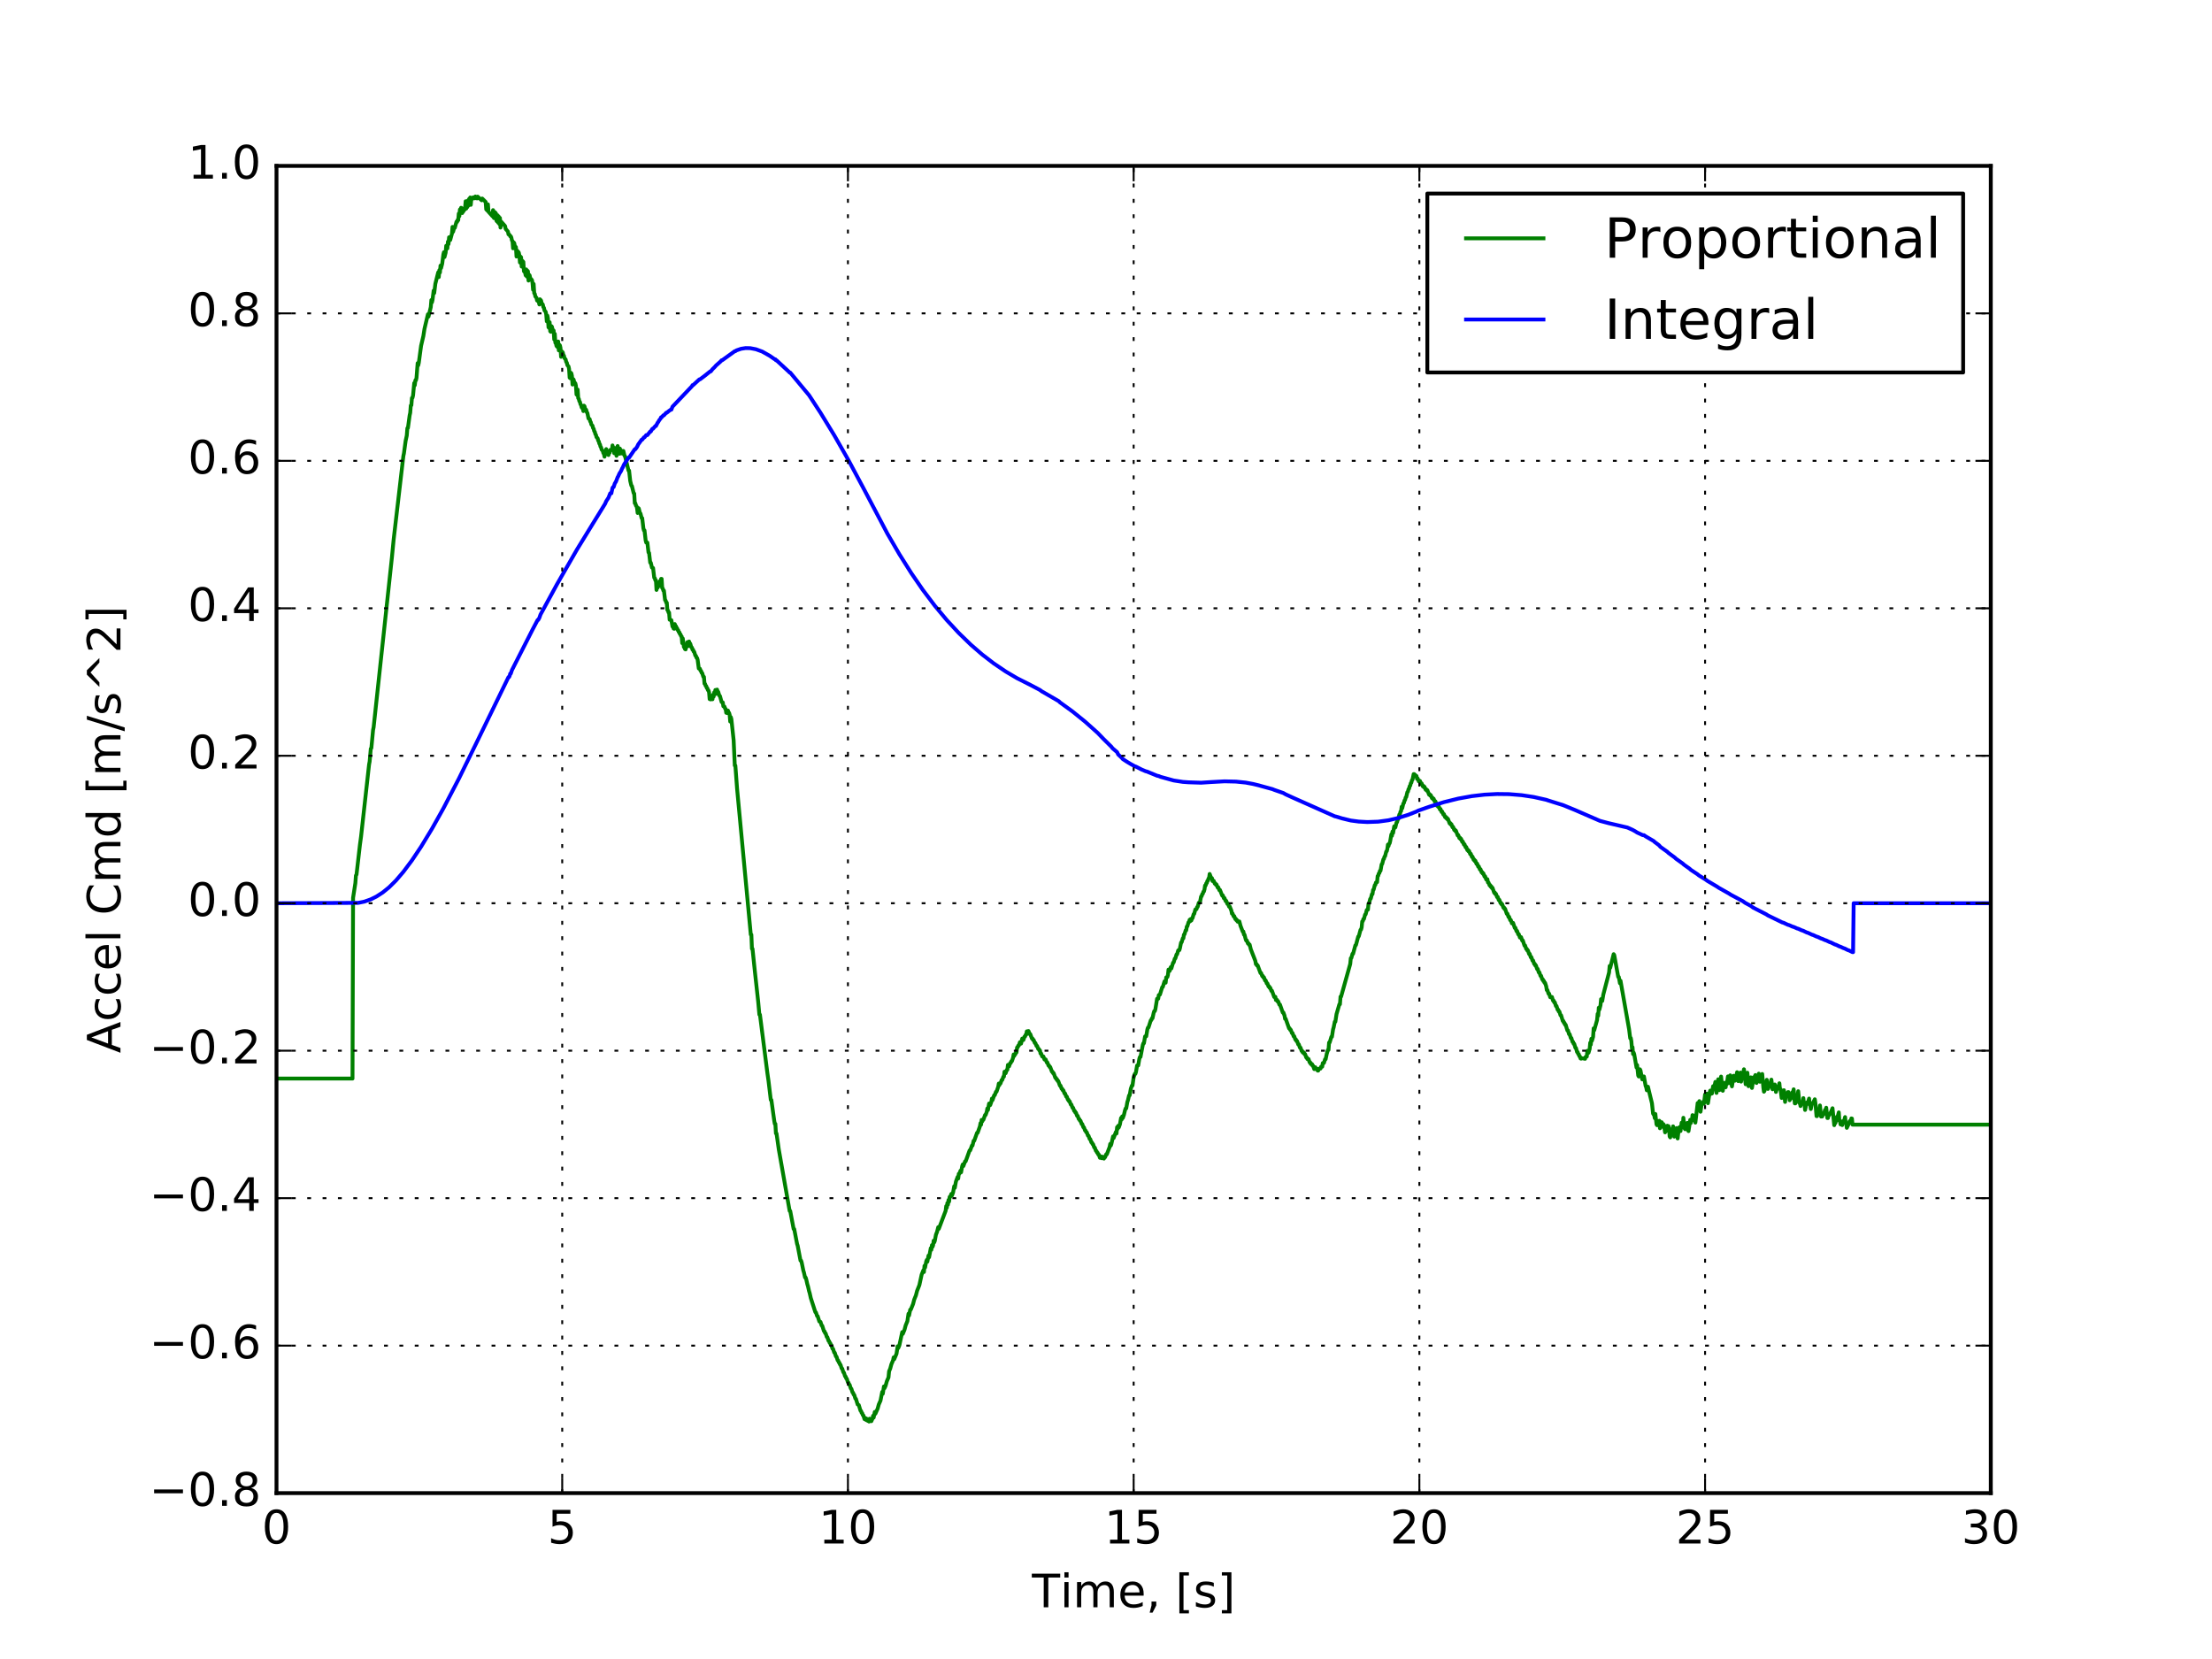 <?xml version="1.0" encoding="utf-8" standalone="no"?>
<!DOCTYPE svg PUBLIC "-//W3C//DTD SVG 1.1//EN"
  "http://www.w3.org/Graphics/SVG/1.1/DTD/svg11.dtd">
<!-- Created with matplotlib (http://matplotlib.org/) -->
<svg height="432pt" version="1.1" viewBox="0 0 576 432" width="576pt" xmlns="http://www.w3.org/2000/svg" xmlns:xlink="http://www.w3.org/1999/xlink">
 <defs>
  <style type="text/css">
*{stroke-linecap:butt;stroke-linejoin:round;stroke-miterlimit:100000;}
  </style>
 </defs>
 <g id="figure_1">
  <g id="patch_1">
   <path d="M 0 432 
L 576 432 
L 576 0 
L 0 0 
z
" style="fill:#ffffff;"/>
  </g>
  <g id="axes_1">
   <g id="patch_2">
    <path d="M 72 388.8 
L 518.4 388.8 
L 518.4 43.2 
L 72 43.2 
z
" style="fill:#ffffff;"/>
   </g>
   <g id="line2d_1">
    <path clip-path="url(#pd763d2c828)" d="M 72.149 280.855 
L 91.79 280.855 
L 91.939 233.79 
L 92.534 229.966 
L 92.683 227.956 
L 92.832 227.763 
L 93.725 219.984 
L 94.022 217.805 
L 96.106 199.077 
L 96.254 198.309 
L 96.552 194.961 
L 96.701 194.801 
L 97.147 190.101 
L 97.296 189.345 
L 102.058 145.092 
L 102.504 140.51 
L 105.034 118.759 
L 105.182 118.066 
L 105.629 114.777 
L 105.926 113.411 
L 106.075 111.5 
L 106.224 111.433 
L 106.67 108.164 
L 106.819 107.491 
L 106.968 105.591 
L 107.117 105.534 
L 107.266 103.635 
L 107.414 103.579 
L 107.563 102.917 
L 107.861 99.75 
L 108.01 100.318 
L 108.158 99.043 
L 108.307 99.043 
L 108.456 98.384 
L 108.754 94.565 
L 108.902 95.143 
L 109.051 94.493 
L 109.646 90.056 
L 110.242 87.498 
L 110.539 85.608 
L 111.432 81.835 
L 111.581 82.441 
L 112.176 79.964 
L 112.325 78.127 
L 112.474 78.742 
L 112.622 78.132 
L 112.92 75.688 
L 113.069 76.311 
L 113.366 73.885 
L 114.11 70.909 
L 114.259 72.152 
L 114.408 70.339 
L 114.557 70.971 
L 114.706 69.166 
L 114.854 69.805 
L 115.152 68.641 
L 115.45 66.259 
L 115.598 65.679 
L 115.747 66.937 
L 116.045 65.792 
L 116.194 64.001 
L 116.342 64.65 
L 116.491 64.695 
L 116.64 62.913 
L 116.789 63.568 
L 116.938 61.788 
L 117.086 62.45 
L 117.235 62.504 
L 117.682 60.848 
L 117.83 59.086 
L 117.979 60.363 
L 118.277 59.272 
L 118.426 59.341 
L 118.872 57.729 
L 119.021 57.799 
L 119.17 57.269 
L 119.318 57.346 
L 119.467 55.606 
L 119.616 56.29 
L 119.765 54.551 
L 119.914 54.63 
L 120.062 54.103 
L 120.211 54.189 
L 120.36 55.483 
L 120.509 54.964 
L 120.658 55.056 
L 120.806 54.544 
L 120.955 54.636 
L 121.104 54.126 
L 121.253 52.409 
L 121.402 54.317 
L 121.55 52.609 
L 121.699 53.913 
L 121.848 52.207 
L 121.997 53.511 
L 122.146 51.812 
L 122.294 53.122 
L 122.443 51.425 
L 122.592 53.341 
L 122.741 51.653 
L 122.89 51.653 
L 123.038 51.767 
L 123.187 51.401 
L 123.336 51.401 
L 123.634 51.643 
L 123.782 51.164 
L 124.229 51.673 
L 124.378 51.203 
L 125.419 52.153 
L 125.568 51.698 
L 126.461 52.584 
L 126.61 54.512 
L 126.907 54.828 
L 127.056 53.213 
L 127.205 55.144 
L 128.246 56.308 
L 128.395 54.714 
L 128.544 56.647 
L 128.693 56.817 
L 128.842 55.226 
L 129.139 55.567 
L 129.288 57.494 
L 129.437 57.663 
L 129.586 56.078 
L 129.734 58.001 
L 129.883 56.418 
L 130.032 58.339 
L 130.181 56.758 
L 130.33 59.259 
L 130.478 57.68 
L 131.52 58.864 
L 131.669 59.612 
L 132.264 60.285 
L 132.413 61.031 
L 132.562 61.031 
L 132.71 61.199 
L 132.859 61.534 
L 133.008 61.534 
L 133.157 61.869 
L 133.306 62.611 
L 133.454 62.778 
L 133.603 64.667 
L 133.752 63.112 
L 133.901 63.278 
L 134.05 64.018 
L 134.347 64.35 
L 134.496 66.803 
L 134.645 65.254 
L 135.091 65.75 
L 135.24 66.485 
L 135.389 68.358 
L 135.538 66.815 
L 135.686 66.98 
L 135.835 69.416 
L 135.984 67.877 
L 136.282 68.205 
L 136.43 70.634 
L 136.728 70.959 
L 136.877 71.686 
L 137.026 70.154 
L 137.174 72.009 
L 137.323 70.48 
L 137.472 70.643 
L 137.621 73.057 
L 137.77 71.531 
L 137.918 71.693 
L 138.067 72.417 
L 138.514 72.902 
L 138.662 73.624 
L 138.811 75.463 
L 138.96 73.946 
L 139.109 76.341 
L 139.258 76.5 
L 139.406 77.216 
L 139.704 77.534 
L 139.853 78.249 
L 140.299 78.565 
L 140.448 79.278 
L 140.597 77.931 
L 140.894 78.249 
L 141.043 78.96 
L 141.341 79.276 
L 141.49 79.986 
L 141.638 80.144 
L 141.787 80.852 
L 142.085 81.166 
L 142.234 81.873 
L 142.382 83.675 
L 142.531 82.186 
L 142.68 82.89 
L 142.829 85.235 
L 142.978 85.39 
L 143.126 83.904 
L 143.275 86.244 
L 143.424 86.397 
L 143.573 84.916 
L 143.722 85.07 
L 143.87 85.77 
L 144.168 86.078 
L 144.317 88.404 
L 144.466 86.929 
L 144.614 89.251 
L 144.763 89.403 
L 144.912 90.096 
L 145.21 90.399 
L 145.358 88.93 
L 145.507 91.24 
L 145.656 89.775 
L 145.805 89.927 
L 145.954 90.617 
L 146.102 92.918 
L 146.251 91.457 
L 146.549 91.759 
L 146.698 92.446 
L 146.846 92.596 
L 146.995 93.281 
L 147.293 93.581 
L 147.442 94.265 
L 147.59 94.414 
L 147.739 95.096 
L 148.037 95.393 
L 148.186 96.073 
L 148.334 98.344 
L 148.483 98.491 
L 148.632 97.048 
L 148.781 97.196 
L 148.93 97.873 
L 149.078 100.133 
L 149.227 98.695 
L 149.376 98.842 
L 149.525 99.515 
L 149.822 99.808 
L 149.971 100.48 
L 150.12 102.725 
L 150.269 102.869 
L 150.418 101.441 
L 150.566 103.681 
L 150.715 103.824 
L 150.864 104.49 
L 151.013 104.633 
L 151.162 105.297 
L 151.31 105.44 
L 151.459 106.102 
L 151.757 106.386 
L 151.906 107.047 
L 152.054 105.631 
L 152.203 105.774 
L 152.352 106.434 
L 152.65 106.718 
L 152.798 107.377 
L 152.947 107.518 
L 153.245 108.973 
L 153.542 109.113 
L 153.691 109.767 
L 153.84 109.907 
L 153.989 110.56 
L 154.286 110.839 
L 154.435 111.49 
L 154.584 111.629 
L 154.733 112.278 
L 154.882 112.417 
L 155.03 113.065 
L 155.179 113.203 
L 155.328 113.849 
L 155.626 114.124 
L 155.774 114.769 
L 155.923 114.905 
L 156.072 115.549 
L 156.221 115.685 
L 156.37 116.327 
L 156.518 116.462 
L 156.667 117.103 
L 156.965 117.373 
L 157.114 118.012 
L 157.262 118.146 
L 157.411 118.917 
L 157.56 117.544 
L 157.709 118.316 
L 157.858 116.945 
L 158.006 117.582 
L 158.155 117.717 
L 158.304 118.353 
L 158.453 118.487 
L 158.602 117.757 
L 158.75 117.892 
L 158.899 117.164 
L 159.346 117.208 
L 159.494 115.986 
L 159.643 116.62 
L 159.792 116.62 
L 159.941 118.021 
L 160.09 116.668 
L 160.238 116.805 
L 160.387 117.436 
L 160.536 118.696 
L 160.834 116.139 
L 160.982 116.769 
L 161.131 118.027 
L 161.28 118.163 
L 161.429 116.822 
L 161.726 118.078 
L 161.875 117.367 
L 162.024 117.503 
L 162.173 118.13 
L 162.322 117.422 
L 162.619 118.672 
L 162.768 118.807 
L 163.661 122.53 
L 163.81 122.53 
L 164.107 125.213 
L 164.405 126.438 
L 164.554 126.568 
L 165 128.396 
L 165.149 128.525 
L 165.298 131.044 
L 165.446 131.044 
L 165.595 131.648 
L 165.744 131.774 
L 165.893 132.376 
L 166.042 133.577 
L 166.19 132.278 
L 166.339 132.403 
L 166.637 133.602 
L 166.786 133.727 
L 167.083 134.921 
L 167.232 134.921 
L 167.53 137.523 
L 167.678 138.114 
L 167.827 138.114 
L 168.125 140.698 
L 168.274 141.285 
L 168.571 141.285 
L 168.869 143.852 
L 169.018 143.969 
L 169.315 146.521 
L 169.464 146.521 
L 169.762 147.789 
L 170.059 147.903 
L 170.357 150.43 
L 170.506 150.542 
L 170.654 151.112 
L 170.803 151.112 
L 170.952 153.62 
L 171.101 152.361 
L 171.25 153.038 
L 171.398 151.781 
L 171.547 152.459 
L 171.696 152.569 
L 171.845 151.316 
L 171.994 151.882 
L 172.142 150.743 
L 172.291 150.743 
L 172.44 153.122 
L 172.589 153.232 
L 172.738 153.795 
L 172.886 153.795 
L 173.184 156.267 
L 173.333 156.375 
L 173.482 156.932 
L 173.63 156.932 
L 173.779 158.832 
L 173.928 158.937 
L 174.077 159.49 
L 174.226 159.49 
L 174.374 161.379 
L 174.821 161.483 
L 175.118 163.155 
L 175.267 163.207 
L 175.416 163.684 
L 175.565 163.736 
L 175.714 162.511 
L 175.862 162.989 
L 176.011 163.042 
L 176.16 163.521 
L 176.309 163.575 
L 176.458 164.055 
L 176.606 164.109 
L 176.755 164.59 
L 176.904 164.645 
L 177.053 165.126 
L 177.202 165.182 
L 177.35 165.663 
L 177.499 165.72 
L 177.648 167.478 
L 177.797 166.26 
L 178.094 168.501 
L 178.243 168.559 
L 178.392 169.043 
L 178.541 169.103 
L 178.69 167.888 
L 178.838 168.433 
L 178.987 167.219 
L 179.285 168.19 
L 179.434 167.039 
L 179.582 167.526 
L 179.731 167.588 
L 180.029 168.562 
L 180.178 168.626 
L 180.326 169.178 
L 180.475 169.178 
L 180.624 169.666 
L 180.773 169.731 
L 181.07 170.71 
L 181.219 170.776 
L 181.368 171.266 
L 181.517 171.332 
L 181.666 171.823 
L 181.963 174.076 
L 182.261 174.144 
L 182.41 174.636 
L 182.558 174.705 
L 182.707 175.198 
L 182.856 175.268 
L 183.154 176.254 
L 183.302 176.254 
L 183.451 178.017 
L 183.6 178.088 
L 183.749 178.583 
L 183.898 178.655 
L 184.046 179.15 
L 184.195 179.223 
L 184.344 179.719 
L 184.493 179.792 
L 184.642 180.289 
L 184.79 182.052 
L 185.088 182.127 
L 185.237 181.433 
L 185.386 182.007 
L 185.534 182.084 
L 185.683 180.895 
L 185.832 181.393 
L 185.981 180.283 
L 186.13 180.782 
L 186.278 179.673 
L 186.576 180.674 
L 186.725 179.568 
L 186.874 180.069 
L 187.022 180.15 
L 187.32 181.154 
L 187.469 181.235 
L 187.915 182.827 
L 188.213 182.91 
L 188.362 183.919 
L 188.659 184.003 
L 188.808 184.508 
L 188.957 184.593 
L 189.106 185.605 
L 189.403 185.691 
L 189.552 185.023 
L 189.701 185.53 
L 189.85 185.617 
L 189.998 186.125 
L 190.147 187.893 
L 190.296 186.721 
L 190.445 187.23 
L 191.04 192.791 
L 191.338 199.353 
L 191.486 199.353 
L 191.933 205.365 
L 195.504 243.38 
L 195.653 243.38 
L 195.802 247.058 
L 195.95 247.058 
L 196.546 252.76 
L 197.438 260.919 
L 197.736 264.2 
L 197.885 264.2 
L 199.819 279.399 
L 200.117 281.458 
L 200.712 286.418 
L 200.861 286.418 
L 201.605 291.809 
L 201.754 292.643 
L 201.902 292.643 
L 202.051 295.137 
L 202.2 295.137 
L 202.795 299.31 
L 205.622 315.324 
L 205.771 315.324 
L 206.664 320.036 
L 206.813 320.036 
L 207.557 323.906 
L 207.706 324.352 
L 208.45 328.252 
L 208.598 328.252 
L 208.747 328.704 
L 209.194 330.887 
L 209.342 331.341 
L 209.64 332.662 
L 209.789 332.662 
L 209.938 333.117 
L 210.235 334.44 
L 210.384 334.897 
L 210.682 336.222 
L 210.83 336.68 
L 211.128 338.009 
L 212.318 341.693 
L 212.467 341.744 
L 212.765 342.668 
L 212.914 342.72 
L 213.36 344.112 
L 213.658 344.22 
L 213.955 345.151 
L 214.104 345.207 
L 214.55 346.61 
L 214.699 346.667 
L 214.848 347.136 
L 214.997 347.193 
L 215.294 348.132 
L 215.443 348.191 
L 215.741 349.134 
L 215.89 349.195 
L 216.038 349.667 
L 216.187 349.729 
L 216.336 350.198 
L 216.485 350.257 
L 216.782 351.196 
L 216.931 351.256 
L 217.229 352.2 
L 217.378 352.261 
L 217.675 353.208 
L 217.824 353.271 
L 218.122 354.221 
L 218.27 354.285 
L 218.419 354.761 
L 218.568 354.826 
L 218.717 355.303 
L 218.866 355.369 
L 219.163 356.325 
L 219.312 356.393 
L 219.61 357.352 
L 219.758 357.421 
L 220.056 358.382 
L 220.205 358.453 
L 220.354 358.935 
L 220.502 359.007 
L 220.8 359.969 
L 220.949 360.037 
L 221.098 360.517 
L 221.246 360.586 
L 221.544 361.549 
L 221.693 361.62 
L 221.99 362.584 
L 222.139 362.657 
L 222.288 363.14 
L 222.437 363.213 
L 222.734 364.184 
L 222.883 364.259 
L 223.33 365.718 
L 223.627 365.872 
L 224.074 367.337 
L 224.222 367.416 
L 224.371 367.907 
L 224.52 367.986 
L 224.669 368.477 
L 224.818 368.557 
L 225.115 369.541 
L 225.264 369.209 
L 225.413 369.697 
L 225.562 369.365 
L 225.71 369.854 
L 225.859 369.522 
L 226.008 370.012 
L 226.157 369.681 
L 226.306 370.171 
L 226.454 369.43 
L 226.603 369.921 
L 226.752 369.587 
L 226.901 370.075 
L 227.198 369.409 
L 227.347 368.665 
L 227.496 369.154 
L 227.794 367.659 
L 227.942 368.145 
L 228.538 366.803 
L 228.835 365.719 
L 229.282 364.705 
L 229.728 362.451 
L 229.877 362.934 
L 230.174 361.017 
L 230.323 361.497 
L 230.621 360.81 
L 230.918 359.708 
L 231.365 358.668 
L 231.514 357.082 
L 231.811 356.383 
L 232.109 355.274 
L 232.555 354.22 
L 232.704 353.457 
L 232.853 353.931 
L 233.448 352.523 
L 233.746 350.572 
L 233.894 351.041 
L 234.192 350.327 
L 234.936 346.882 
L 235.085 347.349 
L 235.531 346.273 
L 235.829 345.135 
L 236.275 344.046 
L 236.573 342.076 
L 236.722 342.539 
L 237.019 341.025 
L 237.168 341.025 
L 237.763 339.559 
L 238.061 338.405 
L 238.507 337.299 
L 238.805 336.139 
L 239.4 334.649 
L 239.995 331.908 
L 240.442 330.776 
L 240.59 331.23 
L 240.739 329.609 
L 240.888 330.059 
L 241.186 328.469 
L 241.334 328.089 
L 241.483 328.54 
L 241.781 326.946 
L 241.93 327.395 
L 242.376 325 
L 242.525 325.446 
L 242.674 324.228 
L 242.822 324.675 
L 242.971 324.29 
L 243.12 323.074 
L 243.269 323.52 
L 243.418 323.132 
L 243.715 321.525 
L 244.013 320.751 
L 244.31 319.553 
L 244.459 319.994 
L 246.245 315.285 
L 246.394 314.058 
L 246.542 314.497 
L 246.691 313.269 
L 246.84 313.704 
L 246.989 312.472 
L 247.138 312.908 
L 247.286 311.672 
L 247.435 311.689 
L 247.733 310.888 
L 247.882 311.324 
L 248.179 310.525 
L 248.477 308.883 
L 248.626 309.314 
L 248.923 307.675 
L 249.37 306.457 
L 249.518 306.887 
L 249.667 305.647 
L 249.816 305.661 
L 250.114 304.842 
L 250.262 305.27 
L 250.56 303.62 
L 250.709 303.212 
L 250.858 303.641 
L 251.304 302.412 
L 251.453 302.42 
L 252.494 299.54 
L 252.643 299.544 
L 253.09 298.299 
L 253.238 298.299 
L 253.536 297.055 
L 253.685 297.059 
L 254.429 294.969 
L 254.578 294.971 
L 255.173 293.29 
L 255.322 292.451 
L 255.47 292.869 
L 255.619 291.608 
L 255.768 292.024 
L 255.917 291.602 
L 256.066 291.599 
L 256.512 290.334 
L 256.661 290.328 
L 256.958 289.478 
L 257.107 288.633 
L 257.256 289.049 
L 257.554 287.357 
L 257.702 287.349 
L 257.851 287.762 
L 258.149 286.911 
L 258.298 286.06 
L 258.446 286.469 
L 258.893 285.179 
L 259.042 285.17 
L 259.339 284.309 
L 259.488 284.297 
L 259.934 283.001 
L 260.083 282.15 
L 260.232 282.56 
L 260.381 282.129 
L 260.53 282.115 
L 260.827 281.245 
L 260.976 281.231 
L 261.274 280.364 
L 261.422 280.348 
L 261.571 279.069 
L 261.72 279.474 
L 261.869 279.457 
L 262.166 278.586 
L 262.315 278.572 
L 262.464 277.291 
L 262.613 277.693 
L 262.762 277.674 
L 263.059 276.794 
L 263.208 276.778 
L 263.357 276.337 
L 263.506 276.317 
L 263.803 275.433 
L 263.952 274.569 
L 264.101 274.971 
L 264.25 274.532 
L 264.398 274.512 
L 264.547 274.069 
L 264.696 274.046 
L 264.845 272.76 
L 264.994 272.738 
L 265.142 272.295 
L 265.291 272.274 
L 265.589 271.385 
L 265.738 271.782 
L 265.886 271.757 
L 266.184 270.446 
L 266.333 270.423 
L 266.482 270.822 
L 266.779 269.929 
L 266.928 269.903 
L 267.077 269.455 
L 267.226 269.43 
L 267.374 268.562 
L 267.523 268.959 
L 267.672 268.511 
L 267.821 268.483 
L 268.118 269.273 
L 268.267 269.247 
L 268.714 270.439 
L 268.862 270.414 
L 269.011 270.812 
L 269.16 270.788 
L 269.458 271.586 
L 269.606 271.586 
L 269.904 272.365 
L 270.053 272.344 
L 270.35 273.147 
L 270.499 273.127 
L 270.648 273.53 
L 270.797 273.511 
L 270.946 274.318 
L 271.094 274.3 
L 271.392 275.109 
L 271.69 275.093 
L 271.987 275.905 
L 272.285 275.866 
L 272.582 276.674 
L 272.731 276.656 
L 273.029 277.467 
L 273.178 277.451 
L 273.326 277.857 
L 273.475 277.841 
L 273.922 279.064 
L 274.07 279.05 
L 274.219 279.459 
L 274.368 279.446 
L 274.814 280.676 
L 274.963 280.665 
L 275.112 281.076 
L 275.261 281.066 
L 275.41 281.478 
L 275.558 281.478 
L 276.005 282.709 
L 276.154 282.701 
L 276.451 283.527 
L 276.6 283.516 
L 276.749 283.927 
L 276.898 283.917 
L 277.195 284.742 
L 277.344 284.733 
L 277.642 285.56 
L 277.79 285.553 
L 278.088 286.383 
L 278.237 286.377 
L 278.386 286.793 
L 278.534 286.788 
L 278.832 287.622 
L 278.981 287.619 
L 279.278 288.457 
L 279.427 288.454 
L 279.725 289.294 
L 279.874 289.293 
L 280.022 289.715 
L 280.171 289.714 
L 280.469 290.559 
L 280.618 290.56 
L 280.915 291.408 
L 281.064 291.405 
L 281.213 291.825 
L 281.362 291.836 
L 281.659 292.678 
L 281.808 292.678 
L 282.106 293.537 
L 282.254 293.551 
L 282.552 294.399 
L 282.701 294.415 
L 282.85 294.84 
L 282.998 294.858 
L 283.296 295.709 
L 283.445 295.727 
L 283.742 296.584 
L 283.891 296.605 
L 284.189 297.463 
L 284.338 297.485 
L 284.486 297.915 
L 284.635 297.938 
L 284.933 298.801 
L 285.082 298.826 
L 285.379 299.692 
L 285.528 299.719 
L 285.677 300.153 
L 285.826 300.181 
L 285.974 300.611 
L 286.123 300.634 
L 286.421 301.497 
L 286.57 301.115 
L 286.718 301.14 
L 286.867 301.598 
L 287.016 301.216 
L 287.314 301.27 
L 287.462 301.705 
L 287.611 301.325 
L 287.76 301.347 
L 288.058 300.575 
L 288.206 300.598 
L 288.95 298.656 
L 289.099 297.872 
L 289.248 298.304 
L 289.397 297.913 
L 289.843 295.911 
L 289.992 296.341 
L 290.587 294.74 
L 290.736 295.168 
L 290.885 293.519 
L 291.034 293.968 
L 291.182 293.151 
L 291.331 293.577 
L 291.629 292.761 
L 291.926 291.107 
L 292.075 291.53 
L 292.224 290.703 
L 292.373 291.128 
L 292.67 290.302 
L 292.968 289.043 
L 293.117 288.623 
L 293.266 288.623 
L 293.563 286.938 
L 293.712 286.512 
L 294.01 285.239 
L 294.158 285.239 
L 294.456 283.529 
L 294.754 282.667 
L 294.902 282.667 
L 295.2 280.515 
L 295.498 279.639 
L 295.646 279.639 
L 295.795 279.198 
L 296.093 277.455 
L 296.39 277.426 
L 296.688 275.67 
L 296.837 275.22 
L 296.986 275.22 
L 297.581 272.115 
L 297.73 271.662 
L 297.878 271.662 
L 298.176 269.883 
L 298.474 269.856 
L 298.771 268.062 
L 298.92 267.601 
L 299.069 267.551 
L 299.664 265.683 
L 299.813 265.624 
L 299.962 265.154 
L 300.11 265.154 
L 300.408 263.77 
L 300.557 263.297 
L 300.706 263.297 
L 300.854 262.825 
L 301.152 260.987 
L 301.301 260.065 
L 301.598 260.065 
L 301.747 259.108 
L 302.045 258.989 
L 302.64 257.053 
L 302.789 257.008 
L 303.235 255.539 
L 303.384 255.898 
L 303.533 255.898 
L 303.682 254.511 
L 303.979 254.413 
L 304.128 253.872 
L 304.277 252.48 
L 304.426 252.881 
L 304.574 252.834 
L 304.872 251.832 
L 305.021 252.179 
L 305.467 250.677 
L 305.616 250.626 
L 305.914 249.614 
L 306.062 249.56 
L 306.36 248.55 
L 306.509 248.496 
L 306.806 247.472 
L 307.104 247.414 
L 307.253 246.902 
L 307.55 245.425 
L 307.699 245.362 
L 307.997 244.329 
L 308.146 244.329 
L 308.294 243.356 
L 308.443 243.294 
L 308.741 242.254 
L 308.89 242.254 
L 309.038 241.274 
L 309.187 241.209 
L 309.485 240.162 
L 309.634 240.097 
L 309.782 239.503 
L 309.931 239.892 
L 310.08 239.295 
L 310.229 239.685 
L 310.378 239.157 
L 310.526 239.089 
L 310.824 238.034 
L 310.973 237.961 
L 311.27 236.822 
L 311.568 236.75 
L 311.717 236.217 
L 311.866 236.146 
L 312.163 235.068 
L 312.461 234.992 
L 312.758 233.452 
L 312.907 233.376 
L 313.056 232.832 
L 313.205 232.752 
L 313.354 232.208 
L 313.502 232.129 
L 313.651 231.585 
L 313.8 230.575 
L 313.949 230.575 
L 314.098 230.029 
L 314.246 229.944 
L 314.395 229.394 
L 314.544 229.311 
L 314.693 228.76 
L 314.842 228.678 
L 314.99 227.577 
L 315.437 228.737 
L 315.586 228.653 
L 315.734 229.421 
L 316.032 229.338 
L 316.33 230.109 
L 316.478 230.027 
L 316.627 230.414 
L 316.776 230.332 
L 317.074 231.108 
L 317.222 231.029 
L 317.52 231.808 
L 317.669 231.73 
L 318.264 233.218 
L 318.413 233.142 
L 318.71 233.929 
L 318.859 233.855 
L 319.157 234.644 
L 319.306 234.572 
L 319.603 235.364 
L 319.752 235.293 
L 320.05 236.088 
L 320.198 236.014 
L 320.645 237.118 
L 320.794 237.906 
L 320.942 237.834 
L 321.24 238.625 
L 321.389 238.554 
L 321.686 239.348 
L 321.835 239.279 
L 321.984 239.677 
L 322.133 239.608 
L 322.282 240.008 
L 322.728 239.941 
L 323.026 241.079 
L 323.621 242.628 
L 323.77 242.565 
L 323.918 243.373 
L 324.067 243.373 
L 324.365 244.531 
L 324.514 244.937 
L 324.662 244.878 
L 324.96 245.693 
L 325.109 245.63 
L 325.258 246.033 
L 325.406 245.97 
L 325.704 247.183 
L 326.746 249.854 
L 326.894 250.263 
L 327.043 251.082 
L 327.192 251.027 
L 327.341 251.437 
L 327.49 251.382 
L 328.234 253.392 
L 328.382 253.341 
L 328.68 254.17 
L 328.829 254.121 
L 328.978 254.538 
L 329.126 254.489 
L 329.424 255.324 
L 329.573 255.277 
L 329.87 256.103 
L 330.019 256.052 
L 330.317 256.882 
L 330.466 256.832 
L 330.614 257.248 
L 330.763 257.2 
L 331.061 258.034 
L 331.21 257.988 
L 331.805 259.622 
L 332.102 259.579 
L 332.251 260.425 
L 332.549 260.383 
L 332.698 260.807 
L 332.846 260.766 
L 333.144 261.617 
L 333.293 261.578 
L 334.037 263.684 
L 334.186 263.649 
L 334.483 264.456 
L 334.632 265.306 
L 334.781 265.268 
L 335.674 267.8 
L 335.822 267.766 
L 335.971 268.196 
L 336.12 268.163 
L 336.418 269.026 
L 336.566 268.994 
L 336.864 269.862 
L 337.013 269.833 
L 337.31 270.703 
L 337.459 270.676 
L 337.608 271.113 
L 337.757 271.087 
L 338.054 271.962 
L 338.203 271.938 
L 338.501 272.818 
L 338.65 272.796 
L 338.947 273.681 
L 339.096 273.653 
L 339.245 274.09 
L 339.542 274.064 
L 339.691 274.503 
L 339.84 274.479 
L 340.138 275.359 
L 340.286 275.337 
L 340.435 275.779 
L 340.733 275.758 
L 341.03 276.646 
L 341.179 276.628 
L 341.328 277.074 
L 341.626 277.058 
L 341.774 277.505 
L 341.923 277.49 
L 342.221 278.387 
L 342.37 278.387 
L 342.518 277.912 
L 342.667 278.363 
L 342.965 278.339 
L 343.114 278.785 
L 343.262 278.785 
L 343.411 278.305 
L 343.858 278.257 
L 344.006 277.778 
L 344.304 277.763 
L 344.453 276.819 
L 344.75 276.785 
L 345.048 275.814 
L 345.197 275.814 
L 345.494 274.377 
L 345.792 273.397 
L 345.941 273.397 
L 346.09 271.474 
L 346.238 271.474 
L 346.685 269.98 
L 346.834 269.98 
L 347.131 268.038 
L 347.28 267.538 
L 347.578 266.05 
L 347.726 266.05 
L 348.024 264.088 
L 348.768 261.513 
L 348.917 261.513 
L 349.066 259.523 
L 349.214 259.523 
L 351.595 251.021 
L 351.744 249.511 
L 351.893 249.45 
L 352.19 248.365 
L 352.339 248.365 
L 352.934 246.163 
L 353.083 246.098 
L 353.678 243.877 
L 353.827 243.807 
L 354.274 242.13 
L 354.422 242.054 
L 354.571 241.491 
L 354.72 239.948 
L 354.869 239.873 
L 355.018 239.31 
L 355.166 239.31 
L 355.464 238.168 
L 355.613 238.087 
L 355.91 236.947 
L 356.208 236.868 
L 356.357 235.305 
L 356.506 235.221 
L 356.803 234.066 
L 356.952 233.983 
L 357.25 232.821 
L 357.398 232.821 
L 357.547 231.741 
L 357.696 231.652 
L 357.994 230.484 
L 358.142 230.397 
L 358.291 229.805 
L 358.589 229.712 
L 358.738 228.127 
L 358.886 228.034 
L 359.035 227.443 
L 359.184 227.349 
L 359.333 226.752 
L 359.482 226.752 
L 359.779 225.058 
L 359.928 224.959 
L 360.226 223.763 
L 360.374 223.66 
L 360.523 223.055 
L 360.672 222.953 
L 360.97 221.745 
L 361.118 221.642 
L 361.267 221.037 
L 361.416 219.924 
L 361.565 220.319 
L 361.714 219.709 
L 361.862 219.601 
L 362.011 218.989 
L 362.309 217.255 
L 362.458 217.645 
L 362.606 216.522 
L 362.755 216.915 
L 363.053 215.17 
L 363.202 215.565 
L 363.35 215.446 
L 363.648 214.194 
L 363.797 214.078 
L 363.946 213.453 
L 364.094 213.334 
L 364.392 212.085 
L 364.541 211.969 
L 364.69 211.339 
L 364.838 211.216 
L 364.987 210.074 
L 365.136 210.462 
L 365.434 209.201 
L 365.582 209.079 
L 365.731 208.439 
L 365.88 208.31 
L 366.029 207.671 
L 366.178 207.544 
L 366.475 206.266 
L 366.624 206.139 
L 366.773 205.493 
L 366.922 205.36 
L 367.07 204.714 
L 367.219 204.581 
L 367.368 203.935 
L 367.517 203.804 
L 367.666 203.158 
L 367.814 203.02 
L 368.112 201.576 
L 368.261 201.576 
L 368.41 201.819 
L 368.558 201.819 
L 368.707 202.068 
L 368.856 202.068 
L 369.005 202.834 
L 369.154 202.702 
L 369.451 203.472 
L 369.6 203.472 
L 369.749 203.343 
L 370.046 204.116 
L 370.195 203.988 
L 370.493 204.757 
L 370.642 204.624 
L 370.79 205.006 
L 370.939 204.873 
L 371.237 205.64 
L 371.386 205.509 
L 371.534 205.895 
L 371.683 205.766 
L 372.13 206.927 
L 372.278 206.8 
L 372.427 207.189 
L 372.576 207.062 
L 372.874 207.843 
L 373.022 207.717 
L 373.171 208.109 
L 373.32 207.986 
L 373.618 208.771 
L 373.766 208.65 
L 374.213 209.836 
L 374.362 209.717 
L 374.51 210.115 
L 374.659 209.997 
L 374.957 210.787 
L 375.106 210.664 
L 375.403 211.45 
L 375.552 211.327 
L 375.85 212.116 
L 375.998 211.994 
L 376.296 212.786 
L 376.445 212.668 
L 376.594 213.065 
L 376.742 212.947 
L 376.891 213.345 
L 377.04 213.229 
L 377.486 214.431 
L 377.635 214.318 
L 377.784 214.72 
L 377.933 214.608 
L 378.23 215.418 
L 378.379 215.308 
L 378.677 216.121 
L 378.826 216.012 
L 378.974 216.419 
L 379.123 216.311 
L 379.57 217.538 
L 379.718 217.433 
L 380.016 218.239 
L 380.165 218.128 
L 380.314 218.533 
L 380.462 218.423 
L 380.76 219.235 
L 380.909 219.127 
L 381.206 219.944 
L 381.355 219.838 
L 381.653 220.657 
L 381.802 220.554 
L 382.099 221.379 
L 382.248 221.277 
L 382.397 221.691 
L 382.546 221.59 
L 382.843 222.422 
L 382.992 222.323 
L 383.29 223.158 
L 383.438 223.062 
L 383.736 223.903 
L 383.885 223.808 
L 384.034 224.229 
L 384.182 224.135 
L 384.48 224.965 
L 384.629 224.865 
L 384.926 225.697 
L 385.075 225.6 
L 385.373 226.435 
L 385.522 226.339 
L 385.819 227.179 
L 385.968 227.085 
L 386.117 227.507 
L 386.266 227.414 
L 386.563 228.262 
L 386.712 228.173 
L 387.01 229.026 
L 387.307 228.94 
L 387.456 229.796 
L 387.605 229.796 
L 387.902 230.569 
L 388.051 230.485 
L 388.2 230.916 
L 388.349 230.834 
L 388.498 231.268 
L 388.646 231.187 
L 389.093 232.487 
L 389.242 232.401 
L 389.39 232.83 
L 389.539 232.744 
L 389.837 233.606 
L 389.986 233.523 
L 390.283 234.39 
L 390.432 234.311 
L 390.73 235.182 
L 390.878 235.104 
L 391.027 235.54 
L 391.176 235.462 
L 391.474 236.341 
L 391.622 236.266 
L 391.771 236.708 
L 391.92 236.635 
L 392.366 237.965 
L 392.515 237.896 
L 392.813 238.788 
L 392.962 238.72 
L 393.259 239.615 
L 393.408 239.549 
L 393.706 240.449 
L 394.003 240.315 
L 394.45 241.647 
L 394.598 241.579 
L 394.896 242.472 
L 395.045 242.406 
L 395.342 243.304 
L 395.491 243.242 
L 395.789 244.147 
L 396.086 244.027 
L 396.384 244.937 
L 396.533 244.879 
L 396.979 246.254 
L 397.128 246.2 
L 397.426 247.122 
L 397.574 247.07 
L 397.723 247.532 
L 397.872 247.482 
L 398.17 248.41 
L 398.318 248.362 
L 398.616 249.288 
L 398.765 249.234 
L 399.062 250.155 
L 399.211 250.104 
L 399.509 251.029 
L 399.658 250.979 
L 399.806 251.444 
L 399.955 251.396 
L 400.253 252.329 
L 400.402 252.285 
L 400.699 253.224 
L 400.848 253.182 
L 401.146 254.126 
L 401.294 254.086 
L 401.592 255.036 
L 401.741 255 
L 401.89 255.477 
L 402.038 255.442 
L 402.187 255.921 
L 402.336 255.921 
L 402.634 256.853 
L 402.782 257.819 
L 402.931 257.79 
L 403.229 258.759 
L 403.378 258.722 
L 403.675 259.675 
L 404.122 259.611 
L 404.419 260.577 
L 404.568 260.547 
L 404.717 261.033 
L 404.866 261.005 
L 405.163 261.98 
L 405.312 261.957 
L 405.61 262.941 
L 405.758 262.92 
L 405.907 263.414 
L 406.056 263.395 
L 406.354 264.387 
L 406.502 264.373 
L 406.949 265.872 
L 407.098 265.861 
L 407.246 266.361 
L 407.395 266.351 
L 407.544 266.853 
L 407.693 266.834 
L 408.139 268.325 
L 408.288 268.313 
L 408.586 269.311 
L 408.734 269.299 
L 409.032 270.306 
L 409.181 270.298 
L 409.478 271.31 
L 409.627 271.304 
L 409.776 271.812 
L 409.925 271.808 
L 410.222 272.834 
L 410.371 272.878 
L 410.669 273.952 
L 410.818 273.956 
L 410.966 274.472 
L 411.115 274.523 
L 411.264 275.042 
L 411.413 275.096 
L 411.562 275.618 
L 411.71 275.676 
L 412.008 275.563 
L 412.752 275.714 
L 412.901 275.202 
L 413.198 275.139 
L 413.347 273.632 
L 413.496 274.144 
L 413.645 274.139 
L 413.942 273.145 
L 414.091 271.518 
L 414.24 272.022 
L 414.389 270.497 
L 414.538 271.004 
L 414.835 269.986 
L 414.984 267.786 
L 415.133 268.283 
L 415.877 265.599 
L 416.026 264.001 
L 416.174 264.495 
L 416.323 262.406 
L 416.472 262.903 
L 416.77 261.743 
L 416.918 260.164 
L 417.067 260.656 
L 417.216 260.656 
L 417.514 258.926 
L 419.002 253.215 
L 419.15 251.535 
L 419.299 252.008 
L 420.192 248.464 
L 420.341 248.684 
L 421.382 254.395 
L 421.531 254.395 
L 421.829 256.043 
L 421.978 255.369 
L 424.21 268.021 
L 424.507 270.362 
L 424.656 270.296 
L 424.805 271.153 
L 424.954 273.032 
L 425.102 272.676 
L 425.251 274.484 
L 425.4 274.1 
L 425.549 274.531 
L 426.144 277.975 
L 426.293 277.327 
L 426.59 280.073 
L 426.739 280.322 
L 426.888 278.451 
L 427.037 278.451 
L 427.186 278.767 
L 427.632 281.069 
L 427.781 280.308 
L 428.078 280.308 
L 428.525 282.801 
L 428.674 283.12 
L 428.822 283.904 
L 428.971 283.904 
L 429.12 282.977 
L 429.566 284.838 
L 430.162 287.273 
L 430.459 290.004 
L 430.757 290.411 
L 430.906 291.178 
L 431.054 290.076 
L 431.352 292.78 
L 431.501 293.003 
L 431.798 291.926 
L 431.947 292.152 
L 432.096 291.849 
L 432.245 293.804 
L 432.394 293.113 
L 432.542 293.492 
L 432.691 292.22 
L 432.84 292.544 
L 432.989 293.319 
L 433.138 292.718 
L 433.286 292.949 
L 433.584 294.863 
L 433.733 293.579 
L 433.882 293.721 
L 434.03 294.431 
L 434.179 293.136 
L 434.328 294.133 
L 434.477 293.244 
L 434.626 294.057 
L 434.774 295.935 
L 434.923 296.175 
L 435.221 294.058 
L 435.37 295.088 
L 435.518 294.619 
L 435.667 293.296 
L 435.965 295.978 
L 436.262 294.404 
L 436.411 294.651 
L 436.56 293.751 
L 436.858 296.449 
L 437.155 293.89 
L 437.304 293.534 
L 437.453 293.785 
L 437.602 294.527 
L 437.899 292.344 
L 438.048 292.596 
L 438.197 293.403 
L 438.346 291.068 
L 438.643 293.797 
L 438.792 294.054 
L 438.941 292.661 
L 439.09 293.733 
L 439.387 292.39 
L 439.536 294.32 
L 439.685 294.536 
L 440.131 291.609 
L 440.28 292.431 
L 440.429 291.559 
L 440.578 291.808 
L 440.726 290.378 
L 441.024 291.468 
L 441.173 290.518 
L 441.47 292.328 
L 442.066 287.231 
L 442.214 288.334 
L 442.363 288.198 
L 442.512 286.73 
L 442.81 289.496 
L 443.107 287.533 
L 443.256 287.193 
L 443.405 287.468 
L 443.554 286.864 
L 443.702 287.383 
L 444 284.985 
L 444.149 285.829 
L 444.446 284.786 
L 444.595 286.771 
L 444.744 287.268 
L 445.19 284.503 
L 445.339 283.993 
L 445.488 284.846 
L 445.637 284.218 
L 445.786 284.743 
L 446.083 282.849 
L 446.232 283.132 
L 446.381 283.136 
L 446.678 281.722 
L 446.976 284.588 
L 447.422 281.039 
L 447.571 281.902 
L 447.72 283.875 
L 447.869 282.898 
L 448.166 280.335 
L 448.464 283.221 
L 448.613 284.04 
L 448.91 282.066 
L 449.059 281.948 
L 449.357 283.126 
L 449.506 282.13 
L 449.654 282.289 
L 449.952 280.294 
L 450.25 282.046 
L 450.547 280.016 
L 450.994 282.89 
L 451.44 280.127 
L 451.589 280.572 
L 451.738 281.428 
L 451.886 281.207 
L 452.035 280.224 
L 452.184 280.002 
L 452.333 279.198 
L 452.482 281.249 
L 452.63 281.524 
L 452.779 281.304 
L 453.077 279.515 
L 453.226 279.293 
L 453.374 281.657 
L 453.523 280.623 
L 453.672 280.775 
L 453.821 280.323 
L 454.118 278.441 
L 454.565 282.341 
L 454.714 281.881 
L 455.011 279.33 
L 455.309 282.841 
L 455.458 281.45 
L 455.606 281.632 
L 455.755 281.593 
L 455.904 280.539 
L 456.202 283.302 
L 456.499 281.506 
L 456.648 280.515 
L 456.797 280.881 
L 457.094 279.944 
L 457.392 282.002 
L 457.541 281.598 
L 457.69 280.606 
L 457.838 280.385 
L 457.987 279.576 
L 458.285 281.688 
L 458.582 280.88 
L 458.88 279.665 
L 459.178 283.257 
L 459.326 284.273 
L 459.475 284.053 
L 459.773 282.654 
L 459.922 282.164 
L 460.07 281.183 
L 460.368 283.558 
L 460.814 282.527 
L 460.963 282.712 
L 461.261 281.133 
L 461.558 283.649 
L 461.856 283.024 
L 462.154 282.399 
L 462.302 282.824 
L 462.451 284.34 
L 462.749 283.331 
L 463.046 283.419 
L 463.344 282.082 
L 463.493 283.601 
L 463.642 283.601 
L 463.939 285.911 
L 464.088 285.505 
L 464.237 285.505 
L 464.534 283.89 
L 464.832 286.939 
L 464.981 285.241 
L 465.13 285.241 
L 465.576 284.379 
L 465.725 284.379 
L 466.022 286.502 
L 466.171 286.096 
L 466.32 286.096 
L 466.469 285.878 
L 466.766 284.376 
L 466.915 284.376 
L 467.064 283.655 
L 467.362 287.318 
L 467.51 287.318 
L 467.808 285.673 
L 467.957 285.147 
L 468.106 285.147 
L 468.254 284.15 
L 468.552 287.226 
L 468.701 287.226 
L 468.85 288.01 
L 469.147 287.007 
L 469.445 287.073 
L 469.594 285.945 
L 469.742 287.487 
L 469.891 287.487 
L 470.04 289.03 
L 470.338 287.6 
L 470.486 287.098 
L 470.784 287.07 
L 471.082 286.064 
L 471.23 287.611 
L 471.379 287.611 
L 471.528 288.79 
L 471.826 287.282 
L 471.974 287.282 
L 472.123 287.16 
L 472.57 286.248 
L 472.718 287.201 
L 473.016 290.634 
L 473.165 290.634 
L 473.462 288.947 
L 473.76 289.002 
L 473.909 287.859 
L 474.206 290.753 
L 474.504 290.729 
L 474.653 290.225 
L 474.802 290.225 
L 475.099 289.504 
L 475.248 289 
L 475.397 289 
L 475.546 288.449 
L 475.843 291.132 
L 475.992 291.132 
L 476.141 290.22 
L 476.29 290.412 
L 476.438 290.004 
L 476.587 290.004 
L 477.182 288.585 
L 477.629 292.996 
L 477.778 292.44 
L 477.926 292.44 
L 478.373 290.772 
L 478.522 290.772 
L 478.819 289.659 
L 478.968 291.83 
L 479.117 291.83 
L 479.266 292.799 
L 479.414 292.586 
L 479.563 292.586 
L 479.712 292.972 
L 479.861 291.961 
L 480.158 292.007 
L 480.456 290.883 
L 480.605 292.457 
L 480.754 292.457 
L 480.902 293.689 
L 481.349 292.774 
L 481.646 291.956 
L 481.795 292.053 
L 481.944 292.053 
L 482.093 291.234 
L 482.242 291.275 
L 482.39 292.853 
L 518.4 292.853 
L 518.4 292.853 
" style="fill:none;stroke:#008000;stroke-linecap:square;"/>
   </g>
   <g id="line2d_2">
    <path clip-path="url(#pd763d2c828)" d="M 72.149 235.2 
L 93.278 235.102 
L 94.915 234.77 
L 96.552 234.188 
L 98.04 233.447 
L 99.677 232.384 
L 101.314 231.054 
L 103.099 229.288 
L 105.034 227.026 
L 107.266 224.043 
L 109.646 220.484 
L 112.474 215.829 
L 115.45 210.515 
L 119.467 202.805 
L 124.229 193.109 
L 132.413 176.307 
L 132.562 176.307 
L 132.71 176.007 
L 132.859 175.405 
L 133.008 175.405 
L 133.306 174.505 
L 138.662 163.973 
L 140.002 161.433 
L 140.15 161.433 
L 140.448 160.874 
L 140.746 160.033 
L 145.061 152.106 
L 150.269 143.053 
L 154.286 136.503 
L 157.56 131.194 
L 157.858 130.51 
L 158.453 129.597 
L 158.899 128.454 
L 159.197 128.454 
L 159.494 127.059 
L 159.643 126.826 
L 159.792 126.826 
L 160.09 125.896 
L 160.387 125.431 
L 160.834 124.27 
L 160.982 124.036 
L 161.28 123.339 
L 161.726 122.639 
L 162.024 121.939 
L 162.173 121.706 
L 162.47 121.006 
L 163.661 119.168 
L 163.81 119.168 
L 165.298 116.987 
L 165.446 116.987 
L 165.893 116.357 
L 166.19 115.732 
L 167.083 114.487 
L 167.232 114.487 
L 167.678 113.885 
L 167.827 113.885 
L 168.274 113.301 
L 168.571 113.301 
L 169.315 112.364 
L 169.464 112.364 
L 169.762 111.819 
L 169.91 111.638 
L 170.059 111.638 
L 170.654 110.93 
L 170.803 110.93 
L 171.25 110.067 
L 171.398 109.892 
L 171.696 109.369 
L 171.994 109.017 
L 172.142 108.663 
L 172.291 108.663 
L 172.738 108.144 
L 172.886 108.144 
L 173.482 107.474 
L 173.63 107.474 
L 174.226 106.987 
L 174.672 106.672 
L 174.821 106.672 
L 175.118 105.897 
L 180.178 100.577 
L 180.326 100.294 
L 180.475 100.294 
L 182.112 98.793 
L 182.261 98.793 
L 183.451 97.899 
L 184.939 96.709 
L 185.088 96.709 
L 185.534 96.137 
L 186.13 95.555 
L 186.427 95.201 
L 187.618 94.147 
L 187.915 93.807 
L 188.064 93.807 
L 191.338 91.449 
L 191.486 91.449 
L 191.784 91.236 
L 192.974 90.823 
L 194.165 90.637 
L 195.355 90.662 
L 196.843 90.946 
L 198.48 91.547 
L 200.414 92.636 
L 201.754 93.564 
L 201.902 93.564 
L 202.051 93.82 
L 202.2 93.82 
L 205.474 96.845 
L 205.622 97.017 
L 205.771 97.017 
L 210.682 102.928 
L 213.658 107.485 
L 217.229 113.333 
L 220.949 119.845 
L 224.818 127.084 
L 231.067 138.941 
L 234.192 144.311 
L 237.317 149.268 
L 240.293 153.595 
L 243.418 157.726 
L 246.542 161.47 
L 249.667 164.836 
L 252.792 167.865 
L 255.768 170.442 
L 258.744 172.732 
L 261.869 174.849 
L 264.845 176.606 
L 268.416 178.411 
L 270.797 179.668 
L 271.243 180.003 
L 275.707 182.588 
L 276.005 182.891 
L 279.278 185.264 
L 282.552 187.912 
L 285.826 190.839 
L 287.314 192.387 
L 289.397 194.445 
L 289.694 194.837 
L 290.885 195.853 
L 291.182 196.468 
L 292.075 197.307 
L 292.373 197.658 
L 293.414 198.337 
L 294.456 198.964 
L 295.498 199.537 
L 295.795 199.628 
L 297.283 200.388 
L 298.325 200.831 
L 298.622 200.899 
L 301.301 201.994 
L 301.747 202.092 
L 302.194 202.284 
L 305.616 203.234 
L 307.997 203.602 
L 309.485 203.709 
L 312.758 203.817 
L 315.288 203.65 
L 318.859 203.456 
L 321.835 203.525 
L 324.365 203.784 
L 326.299 204.143 
L 327.787 204.505 
L 328.382 204.678 
L 331.358 205.492 
L 331.805 205.679 
L 334.186 206.504 
L 334.781 206.848 
L 336.715 207.732 
L 347.578 212.564 
L 347.875 212.621 
L 349.512 213.121 
L 351.744 213.661 
L 353.827 213.937 
L 356.059 214.058 
L 358.886 213.959 
L 361.565 213.595 
L 364.094 213.001 
L 366.773 212.142 
L 368.856 211.319 
L 369.302 211.083 
L 372.278 210.041 
L 375.998 208.876 
L 379.718 207.953 
L 383.29 207.308 
L 386.563 206.928 
L 389.837 206.757 
L 392.962 206.795 
L 396.235 207.06 
L 399.36 207.532 
L 402.634 208.266 
L 403.229 208.47 
L 407.098 209.679 
L 410.222 210.965 
L 416.621 213.75 
L 418.853 214.343 
L 423.763 215.484 
L 425.102 216.081 
L 425.846 216.492 
L 426.293 216.783 
L 427.781 217.472 
L 428.078 217.472 
L 428.525 217.788 
L 430.608 219.001 
L 430.906 219.283 
L 431.947 220.053 
L 432.394 220.542 
L 434.179 221.814 
L 434.477 222.109 
L 436.114 223.308 
L 436.411 223.603 
L 438.197 224.875 
L 438.494 225.158 
L 439.982 226.217 
L 440.28 226.497 
L 442.066 227.682 
L 442.363 227.942 
L 444.149 229.045 
L 444.595 229.374 
L 447.125 230.879 
L 447.571 231.181 
L 450.25 232.692 
L 450.696 232.986 
L 453.821 234.66 
L 454.416 235.086 
L 455.904 235.891 
L 456.499 236.334 
L 459.922 238.087 
L 460.368 238.383 
L 464.088 240.194 
L 464.386 240.272 
L 465.576 240.819 
L 465.874 240.897 
L 466.766 241.292 
L 467.064 241.368 
L 467.957 241.765 
L 468.254 241.842 
L 469.147 242.247 
L 469.445 242.328 
L 470.486 242.818 
L 470.784 242.899 
L 471.826 243.387 
L 472.123 243.468 
L 473.016 243.879 
L 473.314 243.964 
L 474.206 244.383 
L 474.504 244.47 
L 475.248 244.808 
L 475.546 244.891 
L 476.438 245.319 
L 476.736 245.403 
L 477.778 245.921 
L 478.075 246.009 
L 478.968 246.439 
L 479.266 246.528 
L 480.01 246.882 
L 480.307 246.969 
L 481.2 247.413 
L 481.498 247.501 
L 482.39 247.939 
L 482.539 247.939 
L 482.688 235.2 
L 518.4 235.2 
L 518.4 235.2 
" style="fill:none;stroke:#0000ff;stroke-linecap:square;"/>
   </g>
   <g id="patch_3">
    <path d="M 72 43.2 
L 518.4 43.2 
" style="fill:none;stroke:#000000;stroke-linecap:square;stroke-linejoin:miter;"/>
   </g>
   <g id="patch_4">
    <path d="M 518.4 388.8 
L 518.4 43.2 
" style="fill:none;stroke:#000000;stroke-linecap:square;stroke-linejoin:miter;"/>
   </g>
   <g id="patch_5">
    <path d="M 72 388.8 
L 518.4 388.8 
" style="fill:none;stroke:#000000;stroke-linecap:square;stroke-linejoin:miter;"/>
   </g>
   <g id="patch_6">
    <path d="M 72 388.8 
L 72 43.2 
" style="fill:none;stroke:#000000;stroke-linecap:square;stroke-linejoin:miter;"/>
   </g>
   <g id="matplotlib.axis_1">
    <g id="xtick_1">
     <g id="line2d_3">
      <path clip-path="url(#pd763d2c828)" d="M 72 388.8 
L 72 43.2 
" style="fill:none;stroke:#000000;stroke-dasharray:1,3;stroke-dashoffset:0.0;stroke-width:0.5;"/>
     </g>
     <g id="line2d_4">
      <defs>
       <path d="M 0 0 
L 0 -4 
" id="mad34ea35d1" style="stroke:#000000;stroke-width:0.5;"/>
      </defs>
      <g>
       <use style="stroke:#000000;stroke-width:0.5;" x="72.0" xlink:href="#mad34ea35d1" y="388.8"/>
      </g>
     </g>
     <g id="line2d_5">
      <defs>
       <path d="M 0 0 
L 0 4 
" id="mcbb56a4100" style="stroke:#000000;stroke-width:0.5;"/>
      </defs>
      <g>
       <use style="stroke:#000000;stroke-width:0.5;" x="72.0" xlink:href="#mcbb56a4100" y="43.2"/>
      </g>
     </g>
     <g id="text_1">
      <!-- 0 -->
      <defs>
       <path d="M 31.781 66.406 
Q 24.172 66.406 20.328 58.906 
Q 16.5 51.422 16.5 36.375 
Q 16.5 21.391 20.328 13.891 
Q 24.172 6.391 31.781 6.391 
Q 39.453 6.391 43.281 13.891 
Q 47.125 21.391 47.125 36.375 
Q 47.125 51.422 43.281 58.906 
Q 39.453 66.406 31.781 66.406 
M 31.781 74.219 
Q 44.047 74.219 50.516 64.516 
Q 56.984 54.828 56.984 36.375 
Q 56.984 17.969 50.516 8.266 
Q 44.047 -1.422 31.781 -1.422 
Q 19.531 -1.422 13.062 8.266 
Q 6.594 17.969 6.594 36.375 
Q 6.594 54.828 13.062 64.516 
Q 19.531 74.219 31.781 74.219 
" id="BitstreamVeraSans-Roman-30"/>
      </defs>
      <g transform="translate(68.183 401.918)scale(0.12 -0.12)">
       <use xlink:href="#BitstreamVeraSans-Roman-30"/>
      </g>
     </g>
    </g>
    <g id="xtick_2">
     <g id="line2d_6">
      <path clip-path="url(#pd763d2c828)" d="M 146.4 388.8 
L 146.4 43.2 
" style="fill:none;stroke:#000000;stroke-dasharray:1,3;stroke-dashoffset:0.0;stroke-width:0.5;"/>
     </g>
     <g id="line2d_7">
      <g>
       <use style="stroke:#000000;stroke-width:0.5;" x="146.4" xlink:href="#mad34ea35d1" y="388.8"/>
      </g>
     </g>
     <g id="line2d_8">
      <g>
       <use style="stroke:#000000;stroke-width:0.5;" x="146.4" xlink:href="#mcbb56a4100" y="43.2"/>
      </g>
     </g>
     <g id="text_2">
      <!-- 5 -->
      <defs>
       <path d="M 10.797 72.906 
L 49.516 72.906 
L 49.516 64.594 
L 19.828 64.594 
L 19.828 46.734 
Q 21.969 47.469 24.109 47.828 
Q 26.266 48.188 28.422 48.188 
Q 40.625 48.188 47.75 41.5 
Q 54.891 34.812 54.891 23.391 
Q 54.891 11.625 47.562 5.094 
Q 40.234 -1.422 26.906 -1.422 
Q 22.312 -1.422 17.547 -0.641 
Q 12.797 0.141 7.719 1.703 
L 7.719 11.625 
Q 12.109 9.234 16.797 8.062 
Q 21.484 6.891 26.703 6.891 
Q 35.156 6.891 40.078 11.328 
Q 45.016 15.766 45.016 23.391 
Q 45.016 31 40.078 35.438 
Q 35.156 39.891 26.703 39.891 
Q 22.75 39.891 18.812 39.016 
Q 14.891 38.141 10.797 36.281 
z
" id="BitstreamVeraSans-Roman-35"/>
      </defs>
      <g transform="translate(142.583 401.918)scale(0.12 -0.12)">
       <use xlink:href="#BitstreamVeraSans-Roman-35"/>
      </g>
     </g>
    </g>
    <g id="xtick_3">
     <g id="line2d_9">
      <path clip-path="url(#pd763d2c828)" d="M 220.8 388.8 
L 220.8 43.2 
" style="fill:none;stroke:#000000;stroke-dasharray:1,3;stroke-dashoffset:0.0;stroke-width:0.5;"/>
     </g>
     <g id="line2d_10">
      <g>
       <use style="stroke:#000000;stroke-width:0.5;" x="220.8" xlink:href="#mad34ea35d1" y="388.8"/>
      </g>
     </g>
     <g id="line2d_11">
      <g>
       <use style="stroke:#000000;stroke-width:0.5;" x="220.8" xlink:href="#mcbb56a4100" y="43.2"/>
      </g>
     </g>
     <g id="text_3">
      <!-- 10 -->
      <defs>
       <path d="M 12.406 8.297 
L 28.516 8.297 
L 28.516 63.922 
L 10.984 60.406 
L 10.984 69.391 
L 28.422 72.906 
L 38.281 72.906 
L 38.281 8.297 
L 54.391 8.297 
L 54.391 0 
L 12.406 0 
z
" id="BitstreamVeraSans-Roman-31"/>
      </defs>
      <g transform="translate(213.165 401.918)scale(0.12 -0.12)">
       <use xlink:href="#BitstreamVeraSans-Roman-31"/>
       <use x="63.623" xlink:href="#BitstreamVeraSans-Roman-30"/>
      </g>
     </g>
    </g>
    <g id="xtick_4">
     <g id="line2d_12">
      <path clip-path="url(#pd763d2c828)" d="M 295.2 388.8 
L 295.2 43.2 
" style="fill:none;stroke:#000000;stroke-dasharray:1,3;stroke-dashoffset:0.0;stroke-width:0.5;"/>
     </g>
     <g id="line2d_13">
      <g>
       <use style="stroke:#000000;stroke-width:0.5;" x="295.2" xlink:href="#mad34ea35d1" y="388.8"/>
      </g>
     </g>
     <g id="line2d_14">
      <g>
       <use style="stroke:#000000;stroke-width:0.5;" x="295.2" xlink:href="#mcbb56a4100" y="43.2"/>
      </g>
     </g>
     <g id="text_4">
      <!-- 15 -->
      <g transform="translate(287.565 401.918)scale(0.12 -0.12)">
       <use xlink:href="#BitstreamVeraSans-Roman-31"/>
       <use x="63.623" xlink:href="#BitstreamVeraSans-Roman-35"/>
      </g>
     </g>
    </g>
    <g id="xtick_5">
     <g id="line2d_15">
      <path clip-path="url(#pd763d2c828)" d="M 369.6 388.8 
L 369.6 43.2 
" style="fill:none;stroke:#000000;stroke-dasharray:1,3;stroke-dashoffset:0.0;stroke-width:0.5;"/>
     </g>
     <g id="line2d_16">
      <g>
       <use style="stroke:#000000;stroke-width:0.5;" x="369.6" xlink:href="#mad34ea35d1" y="388.8"/>
      </g>
     </g>
     <g id="line2d_17">
      <g>
       <use style="stroke:#000000;stroke-width:0.5;" x="369.6" xlink:href="#mcbb56a4100" y="43.2"/>
      </g>
     </g>
     <g id="text_5">
      <!-- 20 -->
      <defs>
       <path d="M 19.188 8.297 
L 53.609 8.297 
L 53.609 0 
L 7.328 0 
L 7.328 8.297 
Q 12.938 14.109 22.625 23.891 
Q 32.328 33.688 34.812 36.531 
Q 39.547 41.844 41.422 45.531 
Q 43.312 49.219 43.312 52.781 
Q 43.312 58.594 39.234 62.25 
Q 35.156 65.922 28.609 65.922 
Q 23.969 65.922 18.812 64.312 
Q 13.672 62.703 7.812 59.422 
L 7.812 69.391 
Q 13.766 71.781 18.938 73 
Q 24.125 74.219 28.422 74.219 
Q 39.75 74.219 46.484 68.547 
Q 53.219 62.891 53.219 53.422 
Q 53.219 48.922 51.531 44.891 
Q 49.859 40.875 45.406 35.406 
Q 44.188 33.984 37.641 27.219 
Q 31.109 20.453 19.188 8.297 
" id="BitstreamVeraSans-Roman-32"/>
      </defs>
      <g transform="translate(361.965 401.918)scale(0.12 -0.12)">
       <use xlink:href="#BitstreamVeraSans-Roman-32"/>
       <use x="63.623" xlink:href="#BitstreamVeraSans-Roman-30"/>
      </g>
     </g>
    </g>
    <g id="xtick_6">
     <g id="line2d_18">
      <path clip-path="url(#pd763d2c828)" d="M 444 388.8 
L 444 43.2 
" style="fill:none;stroke:#000000;stroke-dasharray:1,3;stroke-dashoffset:0.0;stroke-width:0.5;"/>
     </g>
     <g id="line2d_19">
      <g>
       <use style="stroke:#000000;stroke-width:0.5;" x="444.0" xlink:href="#mad34ea35d1" y="388.8"/>
      </g>
     </g>
     <g id="line2d_20">
      <g>
       <use style="stroke:#000000;stroke-width:0.5;" x="444.0" xlink:href="#mcbb56a4100" y="43.2"/>
      </g>
     </g>
     <g id="text_6">
      <!-- 25 -->
      <g transform="translate(436.365 401.918)scale(0.12 -0.12)">
       <use xlink:href="#BitstreamVeraSans-Roman-32"/>
       <use x="63.623" xlink:href="#BitstreamVeraSans-Roman-35"/>
      </g>
     </g>
    </g>
    <g id="xtick_7">
     <g id="line2d_21">
      <path clip-path="url(#pd763d2c828)" d="M 518.4 388.8 
L 518.4 43.2 
" style="fill:none;stroke:#000000;stroke-dasharray:1,3;stroke-dashoffset:0.0;stroke-width:0.5;"/>
     </g>
     <g id="line2d_22">
      <g>
       <use style="stroke:#000000;stroke-width:0.5;" x="518.4" xlink:href="#mad34ea35d1" y="388.8"/>
      </g>
     </g>
     <g id="line2d_23">
      <g>
       <use style="stroke:#000000;stroke-width:0.5;" x="518.4" xlink:href="#mcbb56a4100" y="43.2"/>
      </g>
     </g>
     <g id="text_7">
      <!-- 30 -->
      <defs>
       <path d="M 40.578 39.312 
Q 47.656 37.797 51.625 33 
Q 55.609 28.219 55.609 21.188 
Q 55.609 10.406 48.188 4.484 
Q 40.766 -1.422 27.094 -1.422 
Q 22.516 -1.422 17.656 -0.516 
Q 12.797 0.391 7.625 2.203 
L 7.625 11.719 
Q 11.719 9.328 16.594 8.109 
Q 21.484 6.891 26.812 6.891 
Q 36.078 6.891 40.938 10.547 
Q 45.797 14.203 45.797 21.188 
Q 45.797 27.641 41.281 31.266 
Q 36.766 34.906 28.719 34.906 
L 20.219 34.906 
L 20.219 43.016 
L 29.109 43.016 
Q 36.375 43.016 40.234 45.922 
Q 44.094 48.828 44.094 54.297 
Q 44.094 59.906 40.109 62.906 
Q 36.141 65.922 28.719 65.922 
Q 24.656 65.922 20.016 65.031 
Q 15.375 64.156 9.812 62.312 
L 9.812 71.094 
Q 15.438 72.656 20.344 73.438 
Q 25.25 74.219 29.594 74.219 
Q 40.828 74.219 47.359 69.109 
Q 53.906 64.016 53.906 55.328 
Q 53.906 49.266 50.438 45.094 
Q 46.969 40.922 40.578 39.312 
" id="BitstreamVeraSans-Roman-33"/>
      </defs>
      <g transform="translate(510.765 401.918)scale(0.12 -0.12)">
       <use xlink:href="#BitstreamVeraSans-Roman-33"/>
       <use x="63.623" xlink:href="#BitstreamVeraSans-Roman-30"/>
      </g>
     </g>
    </g>
    <g id="text_8">
     <!-- Time, [s] -->
     <defs>
      <path id="BitstreamVeraSans-Roman-20"/>
      <path d="M 8.594 75.984 
L 29.297 75.984 
L 29.297 69 
L 17.578 69 
L 17.578 -6.203 
L 29.297 -6.203 
L 29.297 -13.188 
L 8.594 -13.188 
z
" id="BitstreamVeraSans-Roman-5b"/>
      <path d="M 30.422 75.984 
L 30.422 -13.188 
L 9.719 -13.188 
L 9.719 -6.203 
L 21.391 -6.203 
L 21.391 69 
L 9.719 69 
L 9.719 75.984 
z
" id="BitstreamVeraSans-Roman-5d"/>
      <path d="M 52 44.188 
Q 55.375 50.25 60.062 53.125 
Q 64.75 56 71.094 56 
Q 79.641 56 84.281 50.016 
Q 88.922 44.047 88.922 33.016 
L 88.922 0 
L 79.891 0 
L 79.891 32.719 
Q 79.891 40.578 77.094 44.375 
Q 74.312 48.188 68.609 48.188 
Q 61.625 48.188 57.562 43.547 
Q 53.516 38.922 53.516 30.906 
L 53.516 0 
L 44.484 0 
L 44.484 32.719 
Q 44.484 40.625 41.703 44.406 
Q 38.922 48.188 33.109 48.188 
Q 26.219 48.188 22.156 43.531 
Q 18.109 38.875 18.109 30.906 
L 18.109 0 
L 9.078 0 
L 9.078 54.688 
L 18.109 54.688 
L 18.109 46.188 
Q 21.188 51.219 25.484 53.609 
Q 29.781 56 35.688 56 
Q 41.656 56 45.828 52.969 
Q 50 49.953 52 44.188 
" id="BitstreamVeraSans-Roman-6d"/>
      <path d="M 11.719 12.406 
L 22.016 12.406 
L 22.016 4 
L 14.016 -11.625 
L 7.719 -11.625 
L 11.719 4 
z
" id="BitstreamVeraSans-Roman-2c"/>
      <path d="M 9.422 54.688 
L 18.406 54.688 
L 18.406 0 
L 9.422 0 
z
M 9.422 75.984 
L 18.406 75.984 
L 18.406 64.594 
L 9.422 64.594 
z
" id="BitstreamVeraSans-Roman-69"/>
      <path d="M 56.203 29.594 
L 56.203 25.203 
L 14.891 25.203 
Q 15.484 15.922 20.484 11.062 
Q 25.484 6.203 34.422 6.203 
Q 39.594 6.203 44.453 7.469 
Q 49.312 8.734 54.109 11.281 
L 54.109 2.781 
Q 49.266 0.734 44.188 -0.344 
Q 39.109 -1.422 33.891 -1.422 
Q 20.797 -1.422 13.156 6.188 
Q 5.516 13.812 5.516 26.812 
Q 5.516 40.234 12.766 48.109 
Q 20.016 56 32.328 56 
Q 43.359 56 49.781 48.891 
Q 56.203 41.797 56.203 29.594 
M 47.219 32.234 
Q 47.125 39.594 43.094 43.984 
Q 39.062 48.391 32.422 48.391 
Q 24.906 48.391 20.391 44.141 
Q 15.875 39.891 15.188 32.172 
z
" id="BitstreamVeraSans-Roman-65"/>
      <path d="M -0.297 72.906 
L 61.375 72.906 
L 61.375 64.594 
L 35.5 64.594 
L 35.5 0 
L 25.594 0 
L 25.594 64.594 
L -0.297 64.594 
z
" id="BitstreamVeraSans-Roman-54"/>
      <path d="M 44.281 53.078 
L 44.281 44.578 
Q 40.484 46.531 36.375 47.5 
Q 32.281 48.484 27.875 48.484 
Q 21.188 48.484 17.844 46.438 
Q 14.5 44.391 14.5 40.281 
Q 14.5 37.156 16.891 35.375 
Q 19.281 33.594 26.516 31.984 
L 29.594 31.297 
Q 39.156 29.25 43.188 25.516 
Q 47.219 21.781 47.219 15.094 
Q 47.219 7.469 41.188 3.016 
Q 35.156 -1.422 24.609 -1.422 
Q 20.219 -1.422 15.453 -0.562 
Q 10.688 0.297 5.422 2 
L 5.422 11.281 
Q 10.406 8.688 15.234 7.391 
Q 20.062 6.109 24.812 6.109 
Q 31.156 6.109 34.562 8.281 
Q 37.984 10.453 37.984 14.406 
Q 37.984 18.062 35.516 20.016 
Q 33.062 21.969 24.703 23.781 
L 21.578 24.516 
Q 13.234 26.266 9.516 29.906 
Q 5.812 33.547 5.812 39.891 
Q 5.812 47.609 11.281 51.797 
Q 16.75 56 26.812 56 
Q 31.781 56 36.172 55.266 
Q 40.578 54.547 44.281 53.078 
" id="BitstreamVeraSans-Roman-73"/>
     </defs>
     <g transform="translate(268.714 418.532)scale(0.12 -0.12)">
      <use xlink:href="#BitstreamVeraSans-Roman-54"/>
      <use x="61.037" xlink:href="#BitstreamVeraSans-Roman-69"/>
      <use x="88.82" xlink:href="#BitstreamVeraSans-Roman-6d"/>
      <use x="186.232" xlink:href="#BitstreamVeraSans-Roman-65"/>
      <use x="247.756" xlink:href="#BitstreamVeraSans-Roman-2c"/>
      <use x="279.543" xlink:href="#BitstreamVeraSans-Roman-20"/>
      <use x="311.33" xlink:href="#BitstreamVeraSans-Roman-5b"/>
      <use x="350.344" xlink:href="#BitstreamVeraSans-Roman-73"/>
      <use x="402.443" xlink:href="#BitstreamVeraSans-Roman-5d"/>
     </g>
    </g>
   </g>
   <g id="matplotlib.axis_2">
    <g id="ytick_1">
     <g id="line2d_24">
      <path clip-path="url(#pd763d2c828)" d="M 72 388.8 
L 518.4 388.8 
" style="fill:none;stroke:#000000;stroke-dasharray:1,3;stroke-dashoffset:0.0;stroke-width:0.5;"/>
     </g>
     <g id="line2d_25">
      <defs>
       <path d="M 0 0 
L 4 0 
" id="m6cabfdfb4c" style="stroke:#000000;stroke-width:0.5;"/>
      </defs>
      <g>
       <use style="stroke:#000000;stroke-width:0.5;" x="72.0" xlink:href="#m6cabfdfb4c" y="388.8"/>
      </g>
     </g>
     <g id="line2d_26">
      <defs>
       <path d="M 0 0 
L -4 0 
" id="mc845b566ff" style="stroke:#000000;stroke-width:0.5;"/>
      </defs>
      <g>
       <use style="stroke:#000000;stroke-width:0.5;" x="518.4" xlink:href="#mc845b566ff" y="388.8"/>
      </g>
     </g>
     <g id="text_9">
      <!-- −0.8 -->
      <defs>
       <path d="M 10.594 35.5 
L 73.188 35.5 
L 73.188 27.203 
L 10.594 27.203 
z
" id="BitstreamVeraSans-Roman-2212"/>
       <path d="M 31.781 34.625 
Q 24.75 34.625 20.719 30.859 
Q 16.703 27.094 16.703 20.516 
Q 16.703 13.922 20.719 10.156 
Q 24.75 6.391 31.781 6.391 
Q 38.812 6.391 42.859 10.172 
Q 46.922 13.969 46.922 20.516 
Q 46.922 27.094 42.891 30.859 
Q 38.875 34.625 31.781 34.625 
M 21.922 38.812 
Q 15.578 40.375 12.031 44.719 
Q 8.5 49.078 8.5 55.328 
Q 8.5 64.062 14.719 69.141 
Q 20.953 74.219 31.781 74.219 
Q 42.672 74.219 48.875 69.141 
Q 55.078 64.062 55.078 55.328 
Q 55.078 49.078 51.531 44.719 
Q 48 40.375 41.703 38.812 
Q 48.828 37.156 52.797 32.312 
Q 56.781 27.484 56.781 20.516 
Q 56.781 9.906 50.312 4.234 
Q 43.844 -1.422 31.781 -1.422 
Q 19.734 -1.422 13.25 4.234 
Q 6.781 9.906 6.781 20.516 
Q 6.781 27.484 10.781 32.312 
Q 14.797 37.156 21.922 38.812 
M 18.312 54.391 
Q 18.312 48.734 21.844 45.562 
Q 25.391 42.391 31.781 42.391 
Q 38.141 42.391 41.719 45.562 
Q 45.312 48.734 45.312 54.391 
Q 45.312 60.062 41.719 63.234 
Q 38.141 66.406 31.781 66.406 
Q 25.391 66.406 21.844 63.234 
Q 18.312 60.062 18.312 54.391 
" id="BitstreamVeraSans-Roman-38"/>
       <path d="M 10.688 12.406 
L 21 12.406 
L 21 0 
L 10.688 0 
z
" id="BitstreamVeraSans-Roman-2e"/>
      </defs>
      <g transform="translate(38.861 392.111)scale(0.12 -0.12)">
       <use xlink:href="#BitstreamVeraSans-Roman-2212"/>
       <use x="83.789" xlink:href="#BitstreamVeraSans-Roman-30"/>
       <use x="147.412" xlink:href="#BitstreamVeraSans-Roman-2e"/>
       <use x="179.199" xlink:href="#BitstreamVeraSans-Roman-38"/>
      </g>
     </g>
    </g>
    <g id="ytick_2">
     <g id="line2d_27">
      <path clip-path="url(#pd763d2c828)" d="M 72 350.4 
L 518.4 350.4 
" style="fill:none;stroke:#000000;stroke-dasharray:1,3;stroke-dashoffset:0.0;stroke-width:0.5;"/>
     </g>
     <g id="line2d_28">
      <g>
       <use style="stroke:#000000;stroke-width:0.5;" x="72.0" xlink:href="#m6cabfdfb4c" y="350.4"/>
      </g>
     </g>
     <g id="line2d_29">
      <g>
       <use style="stroke:#000000;stroke-width:0.5;" x="518.4" xlink:href="#mc845b566ff" y="350.4"/>
      </g>
     </g>
     <g id="text_10">
      <!-- −0.6 -->
      <defs>
       <path d="M 33.016 40.375 
Q 26.375 40.375 22.484 35.828 
Q 18.609 31.297 18.609 23.391 
Q 18.609 15.531 22.484 10.953 
Q 26.375 6.391 33.016 6.391 
Q 39.656 6.391 43.531 10.953 
Q 47.406 15.531 47.406 23.391 
Q 47.406 31.297 43.531 35.828 
Q 39.656 40.375 33.016 40.375 
M 52.594 71.297 
L 52.594 62.312 
Q 48.875 64.062 45.094 64.984 
Q 41.312 65.922 37.594 65.922 
Q 27.828 65.922 22.672 59.328 
Q 17.531 52.734 16.797 39.406 
Q 19.672 43.656 24.016 45.922 
Q 28.375 48.188 33.594 48.188 
Q 44.578 48.188 50.953 41.516 
Q 57.328 34.859 57.328 23.391 
Q 57.328 12.156 50.688 5.359 
Q 44.047 -1.422 33.016 -1.422 
Q 20.359 -1.422 13.672 8.266 
Q 6.984 17.969 6.984 36.375 
Q 6.984 53.656 15.188 63.938 
Q 23.391 74.219 37.203 74.219 
Q 40.922 74.219 44.703 73.484 
Q 48.484 72.75 52.594 71.297 
" id="BitstreamVeraSans-Roman-36"/>
      </defs>
      <g transform="translate(38.861 353.711)scale(0.12 -0.12)">
       <use xlink:href="#BitstreamVeraSans-Roman-2212"/>
       <use x="83.789" xlink:href="#BitstreamVeraSans-Roman-30"/>
       <use x="147.412" xlink:href="#BitstreamVeraSans-Roman-2e"/>
       <use x="179.199" xlink:href="#BitstreamVeraSans-Roman-36"/>
      </g>
     </g>
    </g>
    <g id="ytick_3">
     <g id="line2d_30">
      <path clip-path="url(#pd763d2c828)" d="M 72 312 
L 518.4 312 
" style="fill:none;stroke:#000000;stroke-dasharray:1,3;stroke-dashoffset:0.0;stroke-width:0.5;"/>
     </g>
     <g id="line2d_31">
      <g>
       <use style="stroke:#000000;stroke-width:0.5;" x="72.0" xlink:href="#m6cabfdfb4c" y="312.0"/>
      </g>
     </g>
     <g id="line2d_32">
      <g>
       <use style="stroke:#000000;stroke-width:0.5;" x="518.4" xlink:href="#mc845b566ff" y="312.0"/>
      </g>
     </g>
     <g id="text_11">
      <!-- −0.4 -->
      <defs>
       <path d="M 37.797 64.312 
L 12.891 25.391 
L 37.797 25.391 
z
M 35.203 72.906 
L 47.609 72.906 
L 47.609 25.391 
L 58.016 25.391 
L 58.016 17.188 
L 47.609 17.188 
L 47.609 0 
L 37.797 0 
L 37.797 17.188 
L 4.891 17.188 
L 4.891 26.703 
z
" id="BitstreamVeraSans-Roman-34"/>
      </defs>
      <g transform="translate(38.861 315.311)scale(0.12 -0.12)">
       <use xlink:href="#BitstreamVeraSans-Roman-2212"/>
       <use x="83.789" xlink:href="#BitstreamVeraSans-Roman-30"/>
       <use x="147.412" xlink:href="#BitstreamVeraSans-Roman-2e"/>
       <use x="179.199" xlink:href="#BitstreamVeraSans-Roman-34"/>
      </g>
     </g>
    </g>
    <g id="ytick_4">
     <g id="line2d_33">
      <path clip-path="url(#pd763d2c828)" d="M 72 273.6 
L 518.4 273.6 
" style="fill:none;stroke:#000000;stroke-dasharray:1,3;stroke-dashoffset:0.0;stroke-width:0.5;"/>
     </g>
     <g id="line2d_34">
      <g>
       <use style="stroke:#000000;stroke-width:0.5;" x="72.0" xlink:href="#m6cabfdfb4c" y="273.6"/>
      </g>
     </g>
     <g id="line2d_35">
      <g>
       <use style="stroke:#000000;stroke-width:0.5;" x="518.4" xlink:href="#mc845b566ff" y="273.6"/>
      </g>
     </g>
     <g id="text_12">
      <!-- −0.2 -->
      <g transform="translate(38.861 276.911)scale(0.12 -0.12)">
       <use xlink:href="#BitstreamVeraSans-Roman-2212"/>
       <use x="83.789" xlink:href="#BitstreamVeraSans-Roman-30"/>
       <use x="147.412" xlink:href="#BitstreamVeraSans-Roman-2e"/>
       <use x="179.199" xlink:href="#BitstreamVeraSans-Roman-32"/>
      </g>
     </g>
    </g>
    <g id="ytick_5">
     <g id="line2d_36">
      <path clip-path="url(#pd763d2c828)" d="M 72 235.2 
L 518.4 235.2 
" style="fill:none;stroke:#000000;stroke-dasharray:1,3;stroke-dashoffset:0.0;stroke-width:0.5;"/>
     </g>
     <g id="line2d_37">
      <g>
       <use style="stroke:#000000;stroke-width:0.5;" x="72.0" xlink:href="#m6cabfdfb4c" y="235.2"/>
      </g>
     </g>
     <g id="line2d_38">
      <g>
       <use style="stroke:#000000;stroke-width:0.5;" x="518.4" xlink:href="#mc845b566ff" y="235.2"/>
      </g>
     </g>
     <g id="text_13">
      <!-- 0.0 -->
      <g transform="translate(48.916 238.511)scale(0.12 -0.12)">
       <use xlink:href="#BitstreamVeraSans-Roman-30"/>
       <use x="63.623" xlink:href="#BitstreamVeraSans-Roman-2e"/>
       <use x="95.41" xlink:href="#BitstreamVeraSans-Roman-30"/>
      </g>
     </g>
    </g>
    <g id="ytick_6">
     <g id="line2d_39">
      <path clip-path="url(#pd763d2c828)" d="M 72 196.8 
L 518.4 196.8 
" style="fill:none;stroke:#000000;stroke-dasharray:1,3;stroke-dashoffset:0.0;stroke-width:0.5;"/>
     </g>
     <g id="line2d_40">
      <g>
       <use style="stroke:#000000;stroke-width:0.5;" x="72.0" xlink:href="#m6cabfdfb4c" y="196.8"/>
      </g>
     </g>
     <g id="line2d_41">
      <g>
       <use style="stroke:#000000;stroke-width:0.5;" x="518.4" xlink:href="#mc845b566ff" y="196.8"/>
      </g>
     </g>
     <g id="text_14">
      <!-- 0.2 -->
      <g transform="translate(48.916 200.111)scale(0.12 -0.12)">
       <use xlink:href="#BitstreamVeraSans-Roman-30"/>
       <use x="63.623" xlink:href="#BitstreamVeraSans-Roman-2e"/>
       <use x="95.41" xlink:href="#BitstreamVeraSans-Roman-32"/>
      </g>
     </g>
    </g>
    <g id="ytick_7">
     <g id="line2d_42">
      <path clip-path="url(#pd763d2c828)" d="M 72 158.4 
L 518.4 158.4 
" style="fill:none;stroke:#000000;stroke-dasharray:1,3;stroke-dashoffset:0.0;stroke-width:0.5;"/>
     </g>
     <g id="line2d_43">
      <g>
       <use style="stroke:#000000;stroke-width:0.5;" x="72.0" xlink:href="#m6cabfdfb4c" y="158.4"/>
      </g>
     </g>
     <g id="line2d_44">
      <g>
       <use style="stroke:#000000;stroke-width:0.5;" x="518.4" xlink:href="#mc845b566ff" y="158.4"/>
      </g>
     </g>
     <g id="text_15">
      <!-- 0.4 -->
      <g transform="translate(48.916 161.711)scale(0.12 -0.12)">
       <use xlink:href="#BitstreamVeraSans-Roman-30"/>
       <use x="63.623" xlink:href="#BitstreamVeraSans-Roman-2e"/>
       <use x="95.41" xlink:href="#BitstreamVeraSans-Roman-34"/>
      </g>
     </g>
    </g>
    <g id="ytick_8">
     <g id="line2d_45">
      <path clip-path="url(#pd763d2c828)" d="M 72 120 
L 518.4 120 
" style="fill:none;stroke:#000000;stroke-dasharray:1,3;stroke-dashoffset:0.0;stroke-width:0.5;"/>
     </g>
     <g id="line2d_46">
      <g>
       <use style="stroke:#000000;stroke-width:0.5;" x="72.0" xlink:href="#m6cabfdfb4c" y="120.0"/>
      </g>
     </g>
     <g id="line2d_47">
      <g>
       <use style="stroke:#000000;stroke-width:0.5;" x="518.4" xlink:href="#mc845b566ff" y="120.0"/>
      </g>
     </g>
     <g id="text_16">
      <!-- 0.6 -->
      <g transform="translate(48.916 123.311)scale(0.12 -0.12)">
       <use xlink:href="#BitstreamVeraSans-Roman-30"/>
       <use x="63.623" xlink:href="#BitstreamVeraSans-Roman-2e"/>
       <use x="95.41" xlink:href="#BitstreamVeraSans-Roman-36"/>
      </g>
     </g>
    </g>
    <g id="ytick_9">
     <g id="line2d_48">
      <path clip-path="url(#pd763d2c828)" d="M 72 81.6 
L 518.4 81.6 
" style="fill:none;stroke:#000000;stroke-dasharray:1,3;stroke-dashoffset:0.0;stroke-width:0.5;"/>
     </g>
     <g id="line2d_49">
      <g>
       <use style="stroke:#000000;stroke-width:0.5;" x="72.0" xlink:href="#m6cabfdfb4c" y="81.6"/>
      </g>
     </g>
     <g id="line2d_50">
      <g>
       <use style="stroke:#000000;stroke-width:0.5;" x="518.4" xlink:href="#mc845b566ff" y="81.6"/>
      </g>
     </g>
     <g id="text_17">
      <!-- 0.8 -->
      <g transform="translate(48.916 84.911)scale(0.12 -0.12)">
       <use xlink:href="#BitstreamVeraSans-Roman-30"/>
       <use x="63.623" xlink:href="#BitstreamVeraSans-Roman-2e"/>
       <use x="95.41" xlink:href="#BitstreamVeraSans-Roman-38"/>
      </g>
     </g>
    </g>
    <g id="ytick_10">
     <g id="line2d_51">
      <path clip-path="url(#pd763d2c828)" d="M 72 43.2 
L 518.4 43.2 
" style="fill:none;stroke:#000000;stroke-dasharray:1,3;stroke-dashoffset:0.0;stroke-width:0.5;"/>
     </g>
     <g id="line2d_52">
      <g>
       <use style="stroke:#000000;stroke-width:0.5;" x="72.0" xlink:href="#m6cabfdfb4c" y="43.2"/>
      </g>
     </g>
     <g id="line2d_53">
      <g>
       <use style="stroke:#000000;stroke-width:0.5;" x="518.4" xlink:href="#mc845b566ff" y="43.2"/>
      </g>
     </g>
     <g id="text_18">
      <!-- 1.0 -->
      <g transform="translate(48.916 46.511)scale(0.12 -0.12)">
       <use xlink:href="#BitstreamVeraSans-Roman-31"/>
       <use x="63.623" xlink:href="#BitstreamVeraSans-Roman-2e"/>
       <use x="95.41" xlink:href="#BitstreamVeraSans-Roman-30"/>
      </g>
     </g>
    </g>
    <g id="text_19">
     <!-- Accel Cmd [m/s^2] -->
     <defs>
      <path d="M 46.688 72.906 
L 73.188 45.703 
L 63.375 45.703 
L 41.891 64.984 
L 20.406 45.703 
L 10.594 45.703 
L 37.109 72.906 
z
" id="BitstreamVeraSans-Roman-5e"/>
      <path d="M 9.422 75.984 
L 18.406 75.984 
L 18.406 0 
L 9.422 0 
z
" id="BitstreamVeraSans-Roman-6c"/>
      <path d="M 64.406 67.281 
L 64.406 56.891 
Q 59.422 61.531 53.781 63.812 
Q 48.141 66.109 41.797 66.109 
Q 29.297 66.109 22.656 58.469 
Q 16.016 50.828 16.016 36.375 
Q 16.016 21.969 22.656 14.328 
Q 29.297 6.688 41.797 6.688 
Q 48.141 6.688 53.781 8.984 
Q 59.422 11.281 64.406 15.922 
L 64.406 5.609 
Q 59.234 2.094 53.438 0.328 
Q 47.656 -1.422 41.219 -1.422 
Q 24.656 -1.422 15.125 8.703 
Q 5.609 18.844 5.609 36.375 
Q 5.609 53.953 15.125 64.078 
Q 24.656 74.219 41.219 74.219 
Q 47.75 74.219 53.531 72.484 
Q 59.328 70.75 64.406 67.281 
" id="BitstreamVeraSans-Roman-43"/>
      <path d="M 34.188 63.188 
L 20.797 26.906 
L 47.609 26.906 
z
M 28.609 72.906 
L 39.797 72.906 
L 67.578 0 
L 57.328 0 
L 50.688 18.703 
L 17.828 18.703 
L 11.188 0 
L 0.781 0 
z
" id="BitstreamVeraSans-Roman-41"/>
      <path d="M 25.391 72.906 
L 33.688 72.906 
L 8.297 -9.281 
L 0 -9.281 
z
" id="BitstreamVeraSans-Roman-2f"/>
      <path d="M 45.406 46.391 
L 45.406 75.984 
L 54.391 75.984 
L 54.391 0 
L 45.406 0 
L 45.406 8.203 
Q 42.578 3.328 38.25 0.953 
Q 33.938 -1.422 27.875 -1.422 
Q 17.969 -1.422 11.734 6.484 
Q 5.516 14.406 5.516 27.297 
Q 5.516 40.188 11.734 48.094 
Q 17.969 56 27.875 56 
Q 33.938 56 38.25 53.625 
Q 42.578 51.266 45.406 46.391 
M 14.797 27.297 
Q 14.797 17.391 18.875 11.75 
Q 22.953 6.109 30.078 6.109 
Q 37.203 6.109 41.297 11.75 
Q 45.406 17.391 45.406 27.297 
Q 45.406 37.203 41.297 42.844 
Q 37.203 48.484 30.078 48.484 
Q 22.953 48.484 18.875 42.844 
Q 14.797 37.203 14.797 27.297 
" id="BitstreamVeraSans-Roman-64"/>
      <path d="M 48.781 52.594 
L 48.781 44.188 
Q 44.969 46.297 41.141 47.344 
Q 37.312 48.391 33.406 48.391 
Q 24.656 48.391 19.812 42.844 
Q 14.984 37.312 14.984 27.297 
Q 14.984 17.281 19.812 11.734 
Q 24.656 6.203 33.406 6.203 
Q 37.312 6.203 41.141 7.25 
Q 44.969 8.297 48.781 10.406 
L 48.781 2.094 
Q 45.016 0.344 40.984 -0.531 
Q 36.969 -1.422 32.422 -1.422 
Q 20.062 -1.422 12.781 6.344 
Q 5.516 14.109 5.516 27.297 
Q 5.516 40.672 12.859 48.328 
Q 20.219 56 33.016 56 
Q 37.156 56 41.109 55.141 
Q 45.062 54.297 48.781 52.594 
" id="BitstreamVeraSans-Roman-63"/>
     </defs>
     <g transform="translate(31.365 274.236)rotate(-90.0)scale(0.12 -0.12)">
      <use xlink:href="#BitstreamVeraSans-Roman-41"/>
      <use x="68.393" xlink:href="#BitstreamVeraSans-Roman-63"/>
      <use x="123.373" xlink:href="#BitstreamVeraSans-Roman-63"/>
      <use x="178.354" xlink:href="#BitstreamVeraSans-Roman-65"/>
      <use x="239.877" xlink:href="#BitstreamVeraSans-Roman-6c"/>
      <use x="267.66" xlink:href="#BitstreamVeraSans-Roman-20"/>
      <use x="299.447" xlink:href="#BitstreamVeraSans-Roman-43"/>
      <use x="369.271" xlink:href="#BitstreamVeraSans-Roman-6d"/>
      <use x="466.684" xlink:href="#BitstreamVeraSans-Roman-64"/>
      <use x="530.16" xlink:href="#BitstreamVeraSans-Roman-20"/>
      <use x="561.947" xlink:href="#BitstreamVeraSans-Roman-5b"/>
      <use x="600.961" xlink:href="#BitstreamVeraSans-Roman-6d"/>
      <use x="698.373" xlink:href="#BitstreamVeraSans-Roman-2f"/>
      <use x="732.064" xlink:href="#BitstreamVeraSans-Roman-73"/>
      <use x="784.164" xlink:href="#BitstreamVeraSans-Roman-5e"/>
      <use x="867.953" xlink:href="#BitstreamVeraSans-Roman-32"/>
      <use x="931.576" xlink:href="#BitstreamVeraSans-Roman-5d"/>
     </g>
    </g>
   </g>
   <g id="legend_1">
    <g id="patch_7">
     <path d="M 371.673 96.993 
L 511.2 96.993 
L 511.2 50.4 
L 371.673 50.4 
z
" style="fill:#ffffff;stroke:#000000;stroke-linejoin:miter;"/>
    </g>
    <g id="line2d_54">
     <path d="M 381.753 62.062 
L 401.913 62.062 
" style="fill:none;stroke:#008000;stroke-linecap:square;"/>
    </g>
    <g id="line2d_55"/>
    <g id="text_20">
     <!-- Proportional -->
     <defs>
      <path d="M 54.891 33.016 
L 54.891 0 
L 45.906 0 
L 45.906 32.719 
Q 45.906 40.484 42.875 44.328 
Q 39.844 48.188 33.797 48.188 
Q 26.516 48.188 22.312 43.547 
Q 18.109 38.922 18.109 30.906 
L 18.109 0 
L 9.078 0 
L 9.078 54.688 
L 18.109 54.688 
L 18.109 46.188 
Q 21.344 51.125 25.703 53.562 
Q 30.078 56 35.797 56 
Q 45.219 56 50.047 50.172 
Q 54.891 44.344 54.891 33.016 
" id="BitstreamVeraSans-Roman-6e"/>
      <path d="M 34.281 27.484 
Q 23.391 27.484 19.188 25 
Q 14.984 22.516 14.984 16.5 
Q 14.984 11.719 18.141 8.906 
Q 21.297 6.109 26.703 6.109 
Q 34.188 6.109 38.703 11.406 
Q 43.219 16.703 43.219 25.484 
L 43.219 27.484 
z
M 52.203 31.203 
L 52.203 0 
L 43.219 0 
L 43.219 8.297 
Q 40.141 3.328 35.547 0.953 
Q 30.953 -1.422 24.312 -1.422 
Q 15.922 -1.422 10.953 3.297 
Q 6 8.016 6 15.922 
Q 6 25.141 12.172 29.828 
Q 18.359 34.516 30.609 34.516 
L 43.219 34.516 
L 43.219 35.406 
Q 43.219 41.609 39.141 45 
Q 35.062 48.391 27.688 48.391 
Q 23 48.391 18.547 47.266 
Q 14.109 46.141 10.016 43.891 
L 10.016 52.203 
Q 14.938 54.109 19.578 55.047 
Q 24.219 56 28.609 56 
Q 40.484 56 46.344 49.844 
Q 52.203 43.703 52.203 31.203 
" id="BitstreamVeraSans-Roman-61"/>
      <path d="M 30.609 48.391 
Q 23.391 48.391 19.188 42.75 
Q 14.984 37.109 14.984 27.297 
Q 14.984 17.484 19.156 11.844 
Q 23.344 6.203 30.609 6.203 
Q 37.797 6.203 41.984 11.859 
Q 46.188 17.531 46.188 27.297 
Q 46.188 37.016 41.984 42.703 
Q 37.797 48.391 30.609 48.391 
M 30.609 56 
Q 42.328 56 49.016 48.375 
Q 55.719 40.766 55.719 27.297 
Q 55.719 13.875 49.016 6.219 
Q 42.328 -1.422 30.609 -1.422 
Q 18.844 -1.422 12.172 6.219 
Q 5.516 13.875 5.516 27.297 
Q 5.516 40.766 12.172 48.375 
Q 18.844 56 30.609 56 
" id="BitstreamVeraSans-Roman-6f"/>
      <path d="M 19.672 64.797 
L 19.672 37.406 
L 32.078 37.406 
Q 38.969 37.406 42.719 40.969 
Q 46.484 44.531 46.484 51.125 
Q 46.484 57.672 42.719 61.234 
Q 38.969 64.797 32.078 64.797 
z
M 9.812 72.906 
L 32.078 72.906 
Q 44.344 72.906 50.609 67.359 
Q 56.891 61.812 56.891 51.125 
Q 56.891 40.328 50.609 34.812 
Q 44.344 29.297 32.078 29.297 
L 19.672 29.297 
L 19.672 0 
L 9.812 0 
z
" id="BitstreamVeraSans-Roman-50"/>
      <path d="M 18.312 70.219 
L 18.312 54.688 
L 36.812 54.688 
L 36.812 47.703 
L 18.312 47.703 
L 18.312 18.016 
Q 18.312 11.328 20.141 9.422 
Q 21.969 7.516 27.594 7.516 
L 36.812 7.516 
L 36.812 0 
L 27.594 0 
Q 17.188 0 13.234 3.875 
Q 9.281 7.766 9.281 18.016 
L 9.281 47.703 
L 2.688 47.703 
L 2.688 54.688 
L 9.281 54.688 
L 9.281 70.219 
z
" id="BitstreamVeraSans-Roman-74"/>
      <path d="M 41.109 46.297 
Q 39.594 47.172 37.812 47.578 
Q 36.031 48 33.891 48 
Q 26.266 48 22.188 43.047 
Q 18.109 38.094 18.109 28.812 
L 18.109 0 
L 9.078 0 
L 9.078 54.688 
L 18.109 54.688 
L 18.109 46.188 
Q 20.953 51.172 25.484 53.578 
Q 30.031 56 36.531 56 
Q 37.453 56 38.578 55.875 
Q 39.703 55.766 41.062 55.516 
z
" id="BitstreamVeraSans-Roman-72"/>
      <path d="M 18.109 8.203 
L 18.109 -20.797 
L 9.078 -20.797 
L 9.078 54.688 
L 18.109 54.688 
L 18.109 46.391 
Q 20.953 51.266 25.266 53.625 
Q 29.594 56 35.594 56 
Q 45.562 56 51.781 48.094 
Q 58.016 40.188 58.016 27.297 
Q 58.016 14.406 51.781 6.484 
Q 45.562 -1.422 35.594 -1.422 
Q 29.594 -1.422 25.266 0.953 
Q 20.953 3.328 18.109 8.203 
M 48.688 27.297 
Q 48.688 37.203 44.609 42.844 
Q 40.531 48.484 33.406 48.484 
Q 26.266 48.484 22.188 42.844 
Q 18.109 37.203 18.109 27.297 
Q 18.109 17.391 22.188 11.75 
Q 26.266 6.109 33.406 6.109 
Q 40.531 6.109 44.609 11.75 
Q 48.688 17.391 48.688 27.297 
" id="BitstreamVeraSans-Roman-70"/>
     </defs>
     <g transform="translate(417.753 67.102)scale(0.144 -0.144)">
      <use xlink:href="#BitstreamVeraSans-Roman-50"/>
      <use x="60.287" xlink:href="#BitstreamVeraSans-Roman-72"/>
      <use x="101.369" xlink:href="#BitstreamVeraSans-Roman-6f"/>
      <use x="162.551" xlink:href="#BitstreamVeraSans-Roman-70"/>
      <use x="226.027" xlink:href="#BitstreamVeraSans-Roman-6f"/>
      <use x="287.209" xlink:href="#BitstreamVeraSans-Roman-72"/>
      <use x="328.322" xlink:href="#BitstreamVeraSans-Roman-74"/>
      <use x="367.531" xlink:href="#BitstreamVeraSans-Roman-69"/>
      <use x="395.314" xlink:href="#BitstreamVeraSans-Roman-6f"/>
      <use x="456.496" xlink:href="#BitstreamVeraSans-Roman-6e"/>
      <use x="519.875" xlink:href="#BitstreamVeraSans-Roman-61"/>
      <use x="581.154" xlink:href="#BitstreamVeraSans-Roman-6c"/>
     </g>
    </g>
    <g id="line2d_56">
     <path d="M 381.753 83.198 
L 401.913 83.198 
" style="fill:none;stroke:#0000ff;stroke-linecap:square;"/>
    </g>
    <g id="line2d_57"/>
    <g id="text_21">
     <!-- Integral -->
     <defs>
      <path d="M 45.406 27.984 
Q 45.406 37.75 41.375 43.109 
Q 37.359 48.484 30.078 48.484 
Q 22.859 48.484 18.828 43.109 
Q 14.797 37.75 14.797 27.984 
Q 14.797 18.266 18.828 12.891 
Q 22.859 7.516 30.078 7.516 
Q 37.359 7.516 41.375 12.891 
Q 45.406 18.266 45.406 27.984 
M 54.391 6.781 
Q 54.391 -7.172 48.188 -13.984 
Q 42 -20.797 29.203 -20.797 
Q 24.469 -20.797 20.266 -20.094 
Q 16.062 -19.391 12.109 -17.922 
L 12.109 -9.188 
Q 16.062 -11.328 19.922 -12.344 
Q 23.781 -13.375 27.781 -13.375 
Q 36.625 -13.375 41.016 -8.766 
Q 45.406 -4.156 45.406 5.172 
L 45.406 9.625 
Q 42.625 4.781 38.281 2.391 
Q 33.938 0 27.875 0 
Q 17.828 0 11.672 7.656 
Q 5.516 15.328 5.516 27.984 
Q 5.516 40.672 11.672 48.328 
Q 17.828 56 27.875 56 
Q 33.938 56 38.281 53.609 
Q 42.625 51.219 45.406 46.391 
L 45.406 54.688 
L 54.391 54.688 
z
" id="BitstreamVeraSans-Roman-67"/>
      <path d="M 9.812 72.906 
L 19.672 72.906 
L 19.672 0 
L 9.812 0 
z
" id="BitstreamVeraSans-Roman-49"/>
     </defs>
     <g transform="translate(417.753 88.238)scale(0.144 -0.144)">
      <use xlink:href="#BitstreamVeraSans-Roman-49"/>
      <use x="29.492" xlink:href="#BitstreamVeraSans-Roman-6e"/>
      <use x="92.871" xlink:href="#BitstreamVeraSans-Roman-74"/>
      <use x="132.08" xlink:href="#BitstreamVeraSans-Roman-65"/>
      <use x="193.604" xlink:href="#BitstreamVeraSans-Roman-67"/>
      <use x="257.08" xlink:href="#BitstreamVeraSans-Roman-72"/>
      <use x="298.193" xlink:href="#BitstreamVeraSans-Roman-61"/>
      <use x="359.473" xlink:href="#BitstreamVeraSans-Roman-6c"/>
     </g>
    </g>
   </g>
  </g>
 </g>
 <defs>
  <clipPath id="pd763d2c828">
   <rect height="345.6" width="446.4" x="72.0" y="43.2"/>
  </clipPath>
 </defs>
</svg>

